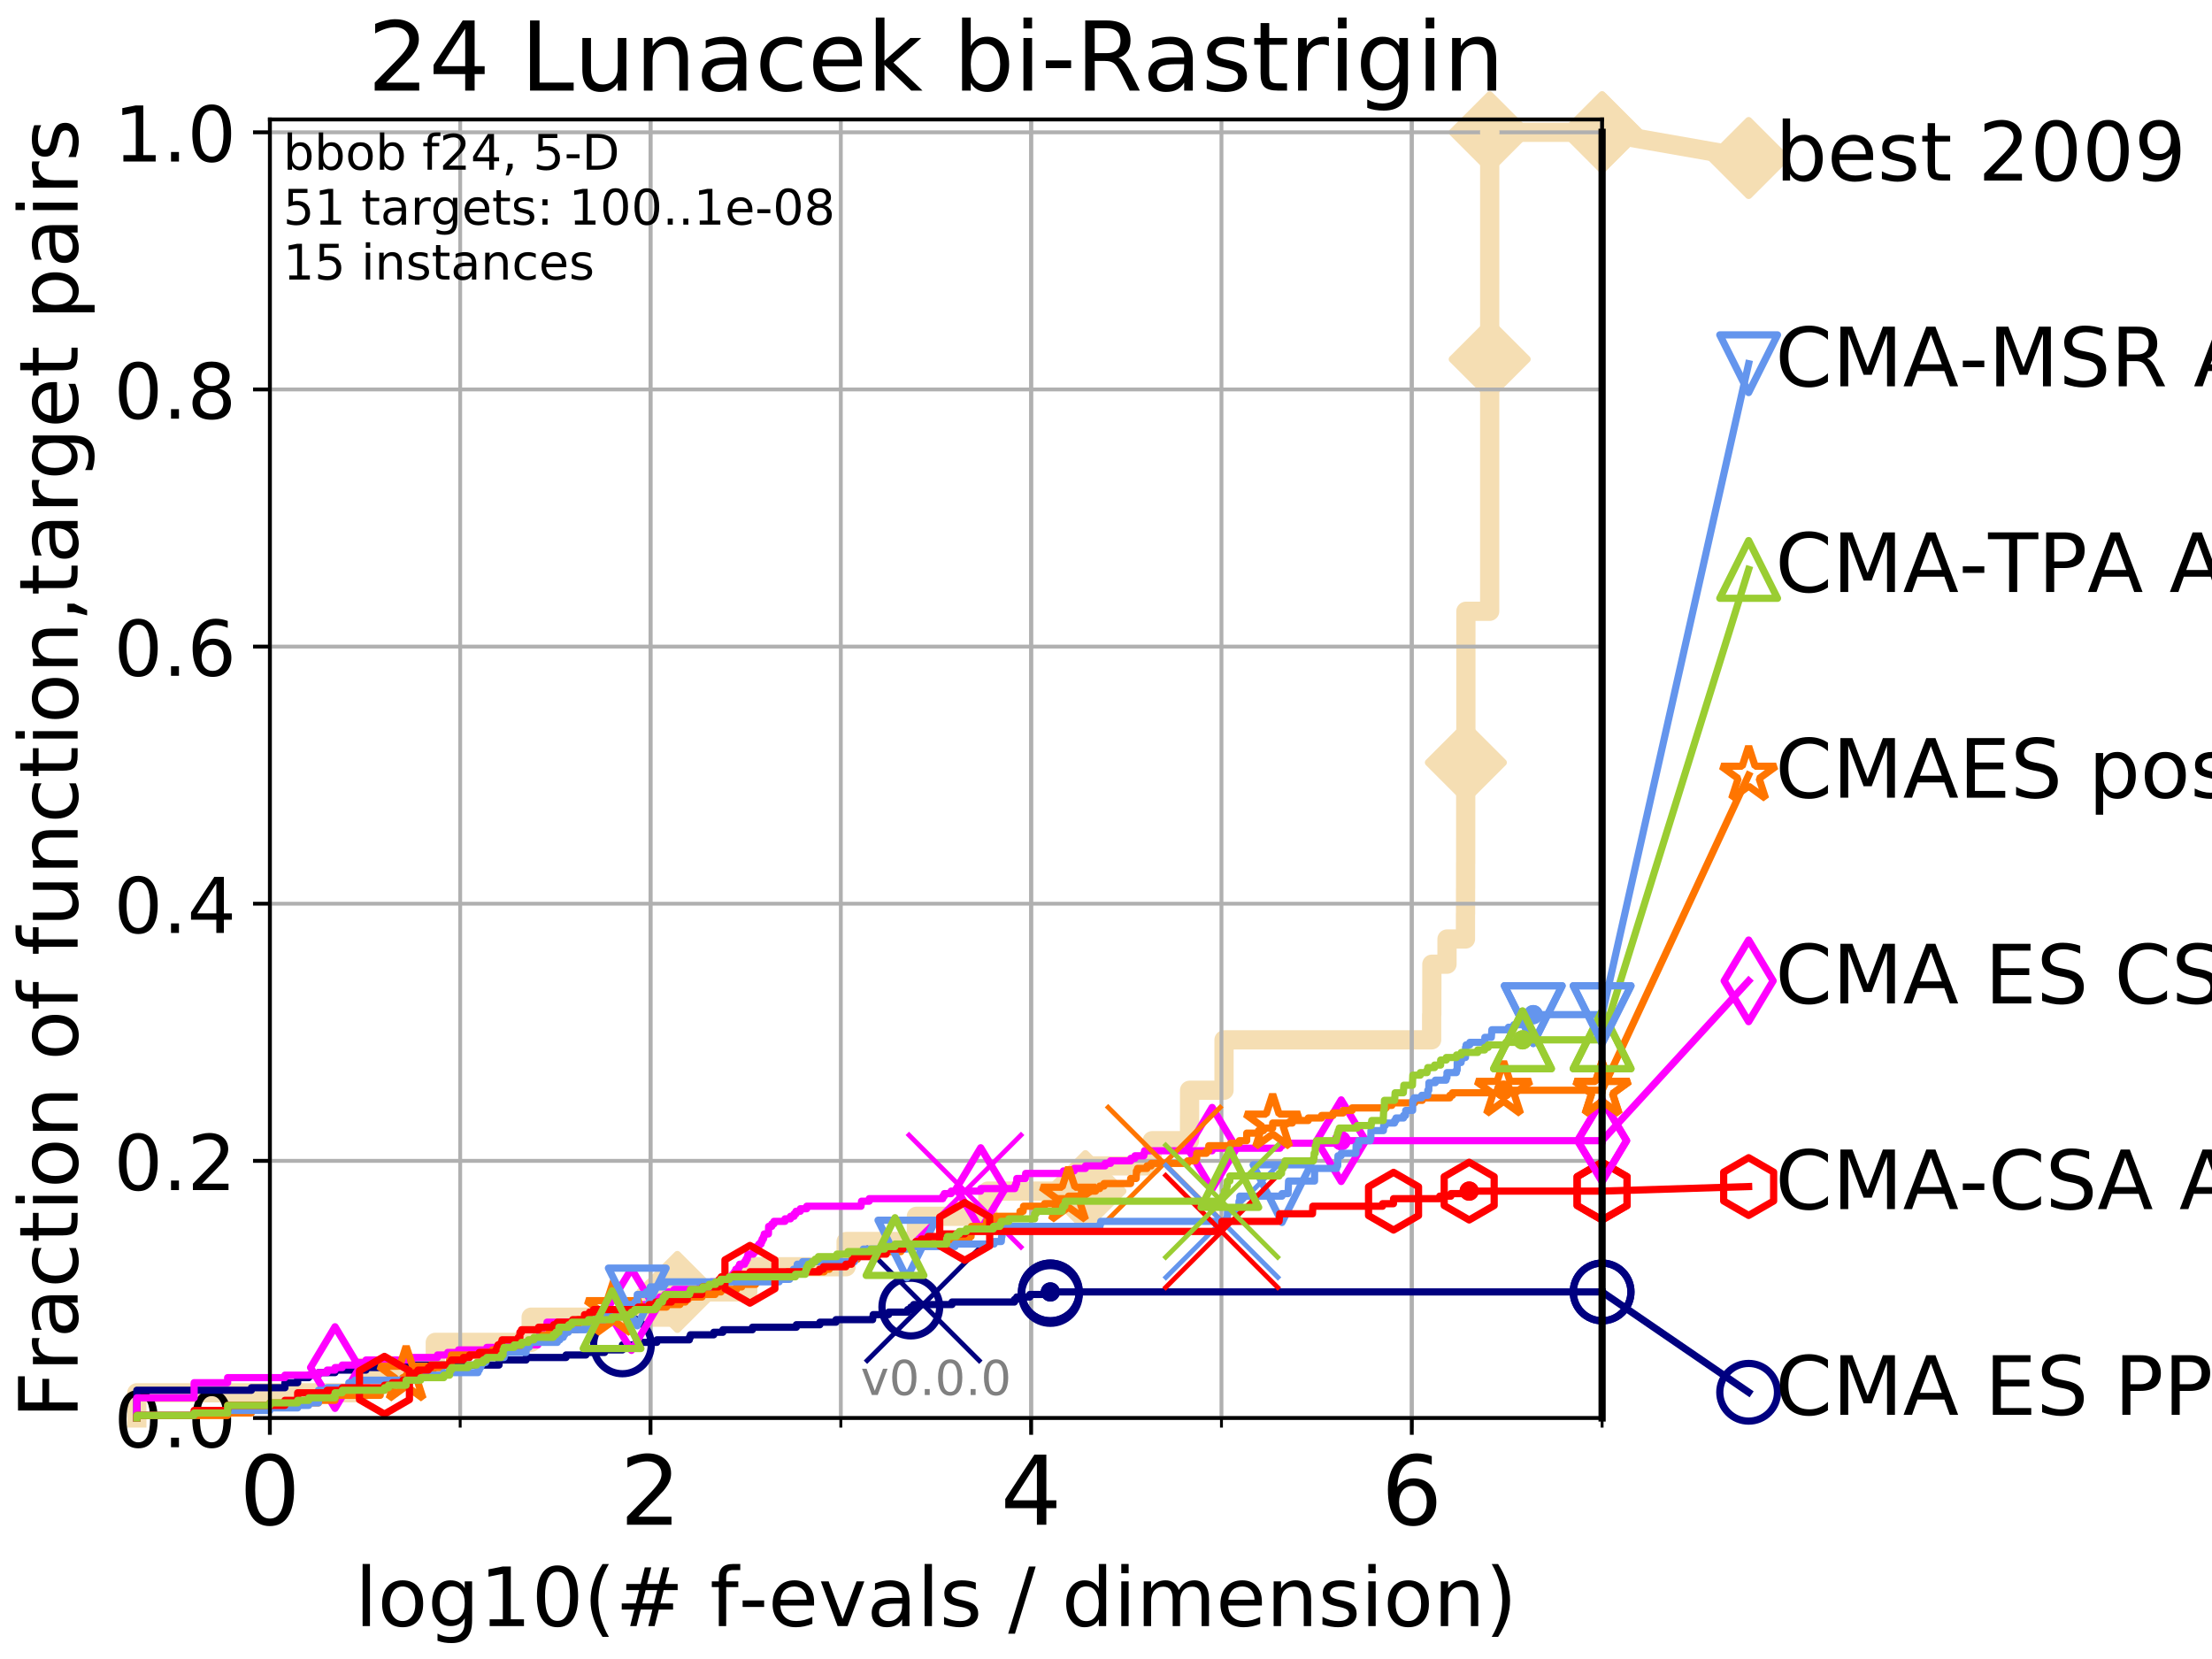 <?xml version="1.0" encoding="utf-8" standalone="no"?>
<!DOCTYPE svg PUBLIC "-//W3C//DTD SVG 1.1//EN"
  "http://www.w3.org/Graphics/SVG/1.1/DTD/svg11.dtd">
<!-- Created with matplotlib (http://matplotlib.org/) -->
<svg height="345pt" version="1.1" viewBox="0 0 460 345" width="460pt" xmlns="http://www.w3.org/2000/svg" xmlns:xlink="http://www.w3.org/1999/xlink">
 <defs>
  <style type="text/css">
*{stroke-linecap:butt;stroke-linejoin:round;}
  </style>
 </defs>
 <g id="figure_1">
  <g id="patch_1">
   <path d="M 0 345.6 
L 460.8 345.6 
L 460.8 0 
L 0 0 
z
" style="fill:#ffffff;"/>
  </g>
  <g id="axes_1">
   <g id="patch_2">
    <path d="M 56.12 294.88 
L 333.168 294.88 
L 333.168 24.84 
L 56.12 24.84 
z
" style="fill:#ffffff;"/>
   </g>
   <g id="line2d_1">
    <path d="M 28.456 294.88 
L 28.456 289.638 
L 75.004 289.638 
L 75.004 284.395 
L 90.523 284.395 
L 90.523 279.153 
L 110.458 279.153 
L 110.458 273.91 
L 140.862 273.91 
L 140.862 268.668 
L 155.504 268.668 
L 155.504 263.425 
L 175.957 263.425 
L 175.957 258.183 
L 190.566 258.183 
L 190.566 252.94 
L 205.426 252.94 
L 205.426 247.698 
L 225.718 247.698 
L 225.718 242.455 
L 239.618 242.455 
L 239.618 237.213 
L 247.372 237.213 
L 247.372 231.97 
L 247.381 231.97 
L 247.381 226.728 
L 254.542 226.728 
L 254.542 221.485 
L 254.543 221.485 
L 254.543 216.243 
L 297.718 216.243 
L 297.718 211 
L 297.754 211 
L 297.754 205.758 
L 297.765 205.758 
L 297.765 200.515 
L 300.914 200.515 
L 300.914 195.273 
L 304.753 195.273 
L 304.753 190.03 
L 304.771 190.03 
L 304.771 184.788 
L 304.783 184.788 
L 304.783 179.546 
L 304.799 179.546 
L 304.799 174.303 
L 304.802 174.303 
L 304.802 169.061 
L 304.804 169.061 
L 304.804 163.818 
L 304.835 163.818 
L 304.835 158.576 
L 304.837 158.576 
L 304.837 153.333 
L 304.84 153.333 
L 304.84 148.091 
L 304.841 148.091 
L 304.841 142.848 
L 304.842 142.848 
L 304.842 137.606 
L 304.842 137.606 
L 304.842 132.363 
L 304.843 132.363 
L 304.843 127.121 
L 309.788 127.121 
L 309.788 121.878 
L 309.789 121.878 
L 309.789 116.636 
L 309.789 116.636 
L 309.789 111.393 
L 309.789 111.393 
L 309.789 106.151 
L 309.789 106.151 
L 309.789 100.908 
L 309.79 100.908 
L 309.79 95.666 
L 309.791 95.666 
L 309.791 90.423 
L 309.791 90.423 
L 309.791 85.181 
L 309.791 85.181 
L 309.791 79.938 
L 309.792 79.938 
L 309.792 74.696 
L 309.792 74.696 
L 309.792 69.453 
L 309.792 69.453 
L 309.792 64.211 
L 309.793 64.211 
L 309.793 58.969 
L 309.794 58.969 
L 309.794 53.726 
L 309.794 53.726 
L 309.794 48.484 
L 309.794 48.484 
L 309.794 43.241 
L 309.795 43.241 
L 309.795 37.999 
L 309.795 37.999 
L 309.795 32.756 
L 309.795 32.756 
L 309.795 27.514 
L 333.168 27.514 
" style="fill:none;stroke:#f5deb3;stroke-linecap:square;stroke-width:4;"/>
   </g>
   <g id="line2d_2">
    <defs>
     <path d="M -0 7.778 
L 7.778 0 
L 0 -7.778 
L -7.778 -0 
z
" id="m0213c92194" style="stroke:#f5deb3;stroke-linejoin:miter;stroke-width:1.5;"/>
    </defs>
    <g>
     <use style="fill:#f5deb3;stroke:#f5deb3;stroke-linejoin:miter;stroke-width:1.5;" x="140.862" xlink:href="#m0213c92194" y="268.668"/>
     <use style="fill:#f5deb3;stroke:#f5deb3;stroke-linejoin:miter;stroke-width:1.5;" x="225.718" xlink:href="#m0213c92194" y="247.698"/>
     <use style="fill:#f5deb3;stroke:#f5deb3;stroke-linejoin:miter;stroke-width:1.5;" x="304.837" xlink:href="#m0213c92194" y="158.576"/>
     <use style="fill:#f5deb3;stroke:#f5deb3;stroke-linejoin:miter;stroke-width:1.5;" x="309.792" xlink:href="#m0213c92194" y="74.696"/>
     <use style="fill:#f5deb3;stroke:#f5deb3;stroke-linejoin:miter;stroke-width:1.5;" x="309.795" xlink:href="#m0213c92194" y="27.514"/>
     <use style="fill:#f5deb3;stroke:#f5deb3;stroke-linejoin:miter;stroke-width:1.5;" x="333.168" xlink:href="#m0213c92194" y="27.514"/>
    </g>
   </g>
   <g id="line2d_3">
    <path style="fill:none;stroke:#f5deb3;stroke-linecap:square;stroke-width:4;"/>
    <g/>
   </g>
   <g id="line2d_4">
    <path d="M 333.168 27.514 
L 363.643 32.861 
" style="fill:none;stroke:#f5deb3;stroke-linecap:square;stroke-width:4;"/>
    <g>
     <use style="fill:#f5deb3;stroke:#f5deb3;stroke-linejoin:miter;stroke-width:1.5;" x="333.168" xlink:href="#m0213c92194" y="27.514"/>
     <use style="fill:#f5deb3;stroke:#f5deb3;stroke-linejoin:miter;stroke-width:1.5;" x="363.643" xlink:href="#m0213c92194" y="32.861"/>
    </g>
   </g>
   <g id="matplotlib.axis_1">
    <g id="xtick_1">
     <g id="line2d_5">
      <path clip-path="url(#paf4457263e)" d="M 56.12 294.88 
L 56.12 24.84 
" style="fill:none;stroke:#b0b0b0;stroke-linecap:square;stroke-width:0.8;"/>
     </g>
     <g id="line2d_6">
      <defs>
       <path d="M 0 0 
L 0 3.5 
" id="m6d84cb7dfa" style="stroke:#000000;stroke-width:0.8;"/>
      </defs>
      <g>
       <use style="stroke:#000000;stroke-width:0.8;" x="56.12" xlink:href="#m6d84cb7dfa" y="294.88"/>
      </g>
     </g>
     <g id="text_1">
      <!-- 0 -->
      <defs>
       <path d="M 31.781 66.406 
Q 24.172 66.406 20.328 58.906 
Q 16.5 51.422 16.5 36.375 
Q 16.5 21.391 20.328 13.891 
Q 24.172 6.391 31.781 6.391 
Q 39.453 6.391 43.281 13.891 
Q 47.125 21.391 47.125 36.375 
Q 47.125 51.422 43.281 58.906 
Q 39.453 66.406 31.781 66.406 
z
M 31.781 74.219 
Q 44.047 74.219 50.516 64.516 
Q 56.984 54.828 56.984 36.375 
Q 56.984 17.969 50.516 8.266 
Q 44.047 -1.422 31.781 -1.422 
Q 19.531 -1.422 13.062 8.266 
Q 6.594 17.969 6.594 36.375 
Q 6.594 54.828 13.062 64.516 
Q 19.531 74.219 31.781 74.219 
z
" id="DejaVuSans-30"/>
      </defs>
      <g transform="translate(49.758 317.077)scale(0.2 -0.2)">
       <use xlink:href="#DejaVuSans-30"/>
      </g>
     </g>
    </g>
    <g id="xtick_2">
     <g id="line2d_7">
      <path clip-path="url(#paf4457263e)" d="M 135.277 294.88 
L 135.277 24.84 
" style="fill:none;stroke:#b0b0b0;stroke-linecap:square;stroke-width:0.8;"/>
     </g>
     <g id="line2d_8">
      <g>
       <use style="stroke:#000000;stroke-width:0.8;" x="135.277" xlink:href="#m6d84cb7dfa" y="294.88"/>
      </g>
     </g>
     <g id="text_2">
      <!-- 2 -->
      <defs>
       <path d="M 19.188 8.297 
L 53.609 8.297 
L 53.609 0 
L 7.328 0 
L 7.328 8.297 
Q 12.938 14.109 22.625 23.891 
Q 32.328 33.688 34.812 36.531 
Q 39.547 41.844 41.422 45.531 
Q 43.312 49.219 43.312 52.781 
Q 43.312 58.594 39.234 62.25 
Q 35.156 65.922 28.609 65.922 
Q 23.969 65.922 18.812 64.312 
Q 13.672 62.703 7.812 59.422 
L 7.812 69.391 
Q 13.766 71.781 18.938 73 
Q 24.125 74.219 28.422 74.219 
Q 39.75 74.219 46.484 68.547 
Q 53.219 62.891 53.219 53.422 
Q 53.219 48.922 51.531 44.891 
Q 49.859 40.875 45.406 35.406 
Q 44.188 33.984 37.641 27.219 
Q 31.109 20.453 19.188 8.297 
z
" id="DejaVuSans-32"/>
      </defs>
      <g transform="translate(128.914 317.077)scale(0.2 -0.2)">
       <use xlink:href="#DejaVuSans-32"/>
      </g>
     </g>
    </g>
    <g id="xtick_3">
     <g id="line2d_9">
      <path clip-path="url(#paf4457263e)" d="M 214.433 294.88 
L 214.433 24.84 
" style="fill:none;stroke:#b0b0b0;stroke-linecap:square;stroke-width:0.8;"/>
     </g>
     <g id="line2d_10">
      <g>
       <use style="stroke:#000000;stroke-width:0.8;" x="214.433" xlink:href="#m6d84cb7dfa" y="294.88"/>
      </g>
     </g>
     <g id="text_3">
      <!-- 4 -->
      <defs>
       <path d="M 37.797 64.312 
L 12.891 25.391 
L 37.797 25.391 
z
M 35.203 72.906 
L 47.609 72.906 
L 47.609 25.391 
L 58.016 25.391 
L 58.016 17.188 
L 47.609 17.188 
L 47.609 0 
L 37.797 0 
L 37.797 17.188 
L 4.891 17.188 
L 4.891 26.703 
z
" id="DejaVuSans-34"/>
      </defs>
      <g transform="translate(208.071 317.077)scale(0.2 -0.2)">
       <use xlink:href="#DejaVuSans-34"/>
      </g>
     </g>
    </g>
    <g id="xtick_4">
     <g id="line2d_11">
      <path clip-path="url(#paf4457263e)" d="M 293.59 294.88 
L 293.59 24.84 
" style="fill:none;stroke:#b0b0b0;stroke-linecap:square;stroke-width:0.8;"/>
     </g>
     <g id="line2d_12">
      <g>
       <use style="stroke:#000000;stroke-width:0.8;" x="293.59" xlink:href="#m6d84cb7dfa" y="294.88"/>
      </g>
     </g>
     <g id="text_4">
      <!-- 6 -->
      <defs>
       <path d="M 33.016 40.375 
Q 26.375 40.375 22.484 35.828 
Q 18.609 31.297 18.609 23.391 
Q 18.609 15.531 22.484 10.953 
Q 26.375 6.391 33.016 6.391 
Q 39.656 6.391 43.531 10.953 
Q 47.406 15.531 47.406 23.391 
Q 47.406 31.297 43.531 35.828 
Q 39.656 40.375 33.016 40.375 
z
M 52.594 71.297 
L 52.594 62.312 
Q 48.875 64.062 45.094 64.984 
Q 41.312 65.922 37.594 65.922 
Q 27.828 65.922 22.672 59.328 
Q 17.531 52.734 16.797 39.406 
Q 19.672 43.656 24.016 45.922 
Q 28.375 48.188 33.594 48.188 
Q 44.578 48.188 50.953 41.516 
Q 57.328 34.859 57.328 23.391 
Q 57.328 12.156 50.688 5.359 
Q 44.047 -1.422 33.016 -1.422 
Q 20.359 -1.422 13.672 8.266 
Q 6.984 17.969 6.984 36.375 
Q 6.984 53.656 15.188 63.938 
Q 23.391 74.219 37.203 74.219 
Q 40.922 74.219 44.703 73.484 
Q 48.484 72.75 52.594 71.297 
z
" id="DejaVuSans-36"/>
      </defs>
      <g transform="translate(287.227 317.077)scale(0.2 -0.2)">
       <use xlink:href="#DejaVuSans-36"/>
      </g>
     </g>
    </g>
    <g id="xtick_5">
     <g id="line2d_13">
      <path clip-path="url(#paf4457263e)" d="M 56.12 294.88 
L 56.12 24.84 
" style="fill:none;stroke:#b0b0b0;stroke-linecap:square;stroke-width:0.8;"/>
     </g>
     <g id="line2d_14">
      <defs>
       <path d="M 0 0 
L 0 2 
" id="m3dff6c45f7" style="stroke:#000000;stroke-width:0.6;"/>
      </defs>
      <g>
       <use style="stroke:#000000;stroke-width:0.6;" x="56.12" xlink:href="#m3dff6c45f7" y="294.88"/>
      </g>
     </g>
    </g>
    <g id="xtick_6">
     <g id="line2d_15">
      <path clip-path="url(#paf4457263e)" d="M 95.698 294.88 
L 95.698 24.84 
" style="fill:none;stroke:#b0b0b0;stroke-linecap:square;stroke-width:0.8;"/>
     </g>
     <g id="line2d_16">
      <g>
       <use style="stroke:#000000;stroke-width:0.6;" x="95.698" xlink:href="#m3dff6c45f7" y="294.88"/>
      </g>
     </g>
    </g>
    <g id="xtick_7">
     <g id="line2d_17">
      <path clip-path="url(#paf4457263e)" d="M 135.277 294.88 
L 135.277 24.84 
" style="fill:none;stroke:#b0b0b0;stroke-linecap:square;stroke-width:0.8;"/>
     </g>
     <g id="line2d_18">
      <g>
       <use style="stroke:#000000;stroke-width:0.6;" x="135.277" xlink:href="#m3dff6c45f7" y="294.88"/>
      </g>
     </g>
    </g>
    <g id="xtick_8">
     <g id="line2d_19">
      <path clip-path="url(#paf4457263e)" d="M 174.855 294.88 
L 174.855 24.84 
" style="fill:none;stroke:#b0b0b0;stroke-linecap:square;stroke-width:0.8;"/>
     </g>
     <g id="line2d_20">
      <g>
       <use style="stroke:#000000;stroke-width:0.6;" x="174.855" xlink:href="#m3dff6c45f7" y="294.88"/>
      </g>
     </g>
    </g>
    <g id="xtick_9">
     <g id="line2d_21">
      <path clip-path="url(#paf4457263e)" d="M 214.433 294.88 
L 214.433 24.84 
" style="fill:none;stroke:#b0b0b0;stroke-linecap:square;stroke-width:0.8;"/>
     </g>
     <g id="line2d_22">
      <g>
       <use style="stroke:#000000;stroke-width:0.6;" x="214.433" xlink:href="#m3dff6c45f7" y="294.88"/>
      </g>
     </g>
    </g>
    <g id="xtick_10">
     <g id="line2d_23">
      <path clip-path="url(#paf4457263e)" d="M 254.011 294.88 
L 254.011 24.84 
" style="fill:none;stroke:#b0b0b0;stroke-linecap:square;stroke-width:0.8;"/>
     </g>
     <g id="line2d_24">
      <g>
       <use style="stroke:#000000;stroke-width:0.6;" x="254.011" xlink:href="#m3dff6c45f7" y="294.88"/>
      </g>
     </g>
    </g>
    <g id="xtick_11">
     <g id="line2d_25">
      <path clip-path="url(#paf4457263e)" d="M 293.59 294.88 
L 293.59 24.84 
" style="fill:none;stroke:#b0b0b0;stroke-linecap:square;stroke-width:0.8;"/>
     </g>
     <g id="line2d_26">
      <g>
       <use style="stroke:#000000;stroke-width:0.6;" x="293.59" xlink:href="#m3dff6c45f7" y="294.88"/>
      </g>
     </g>
    </g>
    <g id="xtick_12">
     <g id="line2d_27">
      <path clip-path="url(#paf4457263e)" d="M 333.168 294.88 
L 333.168 24.84 
" style="fill:none;stroke:#b0b0b0;stroke-linecap:square;stroke-width:0.8;"/>
     </g>
     <g id="line2d_28">
      <g>
       <use style="stroke:#000000;stroke-width:0.6;" x="333.168" xlink:href="#m3dff6c45f7" y="294.88"/>
      </g>
     </g>
    </g>
    <g id="text_5">
     <!-- log10(# f-evals / dimension) -->
     <defs>
      <path d="M 9.422 75.984 
L 18.406 75.984 
L 18.406 0 
L 9.422 0 
z
" id="DejaVuSans-6c"/>
      <path d="M 30.609 48.391 
Q 23.391 48.391 19.188 42.75 
Q 14.984 37.109 14.984 27.297 
Q 14.984 17.484 19.156 11.844 
Q 23.344 6.203 30.609 6.203 
Q 37.797 6.203 41.984 11.859 
Q 46.188 17.531 46.188 27.297 
Q 46.188 37.016 41.984 42.703 
Q 37.797 48.391 30.609 48.391 
z
M 30.609 56 
Q 42.328 56 49.016 48.375 
Q 55.719 40.766 55.719 27.297 
Q 55.719 13.875 49.016 6.219 
Q 42.328 -1.422 30.609 -1.422 
Q 18.844 -1.422 12.172 6.219 
Q 5.516 13.875 5.516 27.297 
Q 5.516 40.766 12.172 48.375 
Q 18.844 56 30.609 56 
z
" id="DejaVuSans-6f"/>
      <path d="M 45.406 27.984 
Q 45.406 37.75 41.375 43.109 
Q 37.359 48.484 30.078 48.484 
Q 22.859 48.484 18.828 43.109 
Q 14.797 37.75 14.797 27.984 
Q 14.797 18.266 18.828 12.891 
Q 22.859 7.516 30.078 7.516 
Q 37.359 7.516 41.375 12.891 
Q 45.406 18.266 45.406 27.984 
z
M 54.391 6.781 
Q 54.391 -7.172 48.188 -13.984 
Q 42 -20.797 29.203 -20.797 
Q 24.469 -20.797 20.266 -20.094 
Q 16.062 -19.391 12.109 -17.922 
L 12.109 -9.188 
Q 16.062 -11.328 19.922 -12.344 
Q 23.781 -13.375 27.781 -13.375 
Q 36.625 -13.375 41.016 -8.766 
Q 45.406 -4.156 45.406 5.172 
L 45.406 9.625 
Q 42.625 4.781 38.281 2.391 
Q 33.938 0 27.875 0 
Q 17.828 0 11.672 7.656 
Q 5.516 15.328 5.516 27.984 
Q 5.516 40.672 11.672 48.328 
Q 17.828 56 27.875 56 
Q 33.938 56 38.281 53.609 
Q 42.625 51.219 45.406 46.391 
L 45.406 54.688 
L 54.391 54.688 
z
" id="DejaVuSans-67"/>
      <path d="M 12.406 8.297 
L 28.516 8.297 
L 28.516 63.922 
L 10.984 60.406 
L 10.984 69.391 
L 28.422 72.906 
L 38.281 72.906 
L 38.281 8.297 
L 54.391 8.297 
L 54.391 0 
L 12.406 0 
z
" id="DejaVuSans-31"/>
      <path d="M 31 75.875 
Q 24.469 64.656 21.281 53.656 
Q 18.109 42.672 18.109 31.391 
Q 18.109 20.125 21.312 9.062 
Q 24.516 -2 31 -13.188 
L 23.188 -13.188 
Q 15.875 -1.703 12.234 9.375 
Q 8.594 20.453 8.594 31.391 
Q 8.594 42.281 12.203 53.312 
Q 15.828 64.359 23.188 75.875 
z
" id="DejaVuSans-28"/>
      <path d="M 51.125 44 
L 36.922 44 
L 32.812 27.688 
L 47.125 27.688 
z
M 43.797 71.781 
L 38.719 51.516 
L 52.984 51.516 
L 58.109 71.781 
L 65.922 71.781 
L 60.891 51.516 
L 76.125 51.516 
L 76.125 44 
L 58.984 44 
L 54.984 27.688 
L 70.516 27.688 
L 70.516 20.219 
L 53.078 20.219 
L 48 0 
L 40.188 0 
L 45.219 20.219 
L 30.906 20.219 
L 25.875 0 
L 18.016 0 
L 23.094 20.219 
L 7.719 20.219 
L 7.719 27.688 
L 24.906 27.688 
L 29 44 
L 13.281 44 
L 13.281 51.516 
L 30.906 51.516 
L 35.891 71.781 
z
" id="DejaVuSans-23"/>
      <path id="DejaVuSans-20"/>
      <path d="M 37.109 75.984 
L 37.109 68.5 
L 28.516 68.5 
Q 23.688 68.5 21.797 66.547 
Q 19.922 64.594 19.922 59.516 
L 19.922 54.688 
L 34.719 54.688 
L 34.719 47.703 
L 19.922 47.703 
L 19.922 0 
L 10.891 0 
L 10.891 47.703 
L 2.297 47.703 
L 2.297 54.688 
L 10.891 54.688 
L 10.891 58.5 
Q 10.891 67.625 15.141 71.797 
Q 19.391 75.984 28.609 75.984 
z
" id="DejaVuSans-66"/>
      <path d="M 4.891 31.391 
L 31.203 31.391 
L 31.203 23.391 
L 4.891 23.391 
z
" id="DejaVuSans-2d"/>
      <path d="M 56.203 29.594 
L 56.203 25.203 
L 14.891 25.203 
Q 15.484 15.922 20.484 11.062 
Q 25.484 6.203 34.422 6.203 
Q 39.594 6.203 44.453 7.469 
Q 49.312 8.734 54.109 11.281 
L 54.109 2.781 
Q 49.266 0.734 44.188 -0.344 
Q 39.109 -1.422 33.891 -1.422 
Q 20.797 -1.422 13.156 6.188 
Q 5.516 13.812 5.516 26.812 
Q 5.516 40.234 12.766 48.109 
Q 20.016 56 32.328 56 
Q 43.359 56 49.781 48.891 
Q 56.203 41.797 56.203 29.594 
z
M 47.219 32.234 
Q 47.125 39.594 43.094 43.984 
Q 39.062 48.391 32.422 48.391 
Q 24.906 48.391 20.391 44.141 
Q 15.875 39.891 15.188 32.172 
z
" id="DejaVuSans-65"/>
      <path d="M 2.984 54.688 
L 12.5 54.688 
L 29.594 8.797 
L 46.688 54.688 
L 56.203 54.688 
L 35.688 0 
L 23.484 0 
z
" id="DejaVuSans-76"/>
      <path d="M 34.281 27.484 
Q 23.391 27.484 19.188 25 
Q 14.984 22.516 14.984 16.5 
Q 14.984 11.719 18.141 8.906 
Q 21.297 6.109 26.703 6.109 
Q 34.188 6.109 38.703 11.406 
Q 43.219 16.703 43.219 25.484 
L 43.219 27.484 
z
M 52.203 31.203 
L 52.203 0 
L 43.219 0 
L 43.219 8.297 
Q 40.141 3.328 35.547 0.953 
Q 30.953 -1.422 24.312 -1.422 
Q 15.922 -1.422 10.953 3.297 
Q 6 8.016 6 15.922 
Q 6 25.141 12.172 29.828 
Q 18.359 34.516 30.609 34.516 
L 43.219 34.516 
L 43.219 35.406 
Q 43.219 41.609 39.141 45 
Q 35.062 48.391 27.688 48.391 
Q 23 48.391 18.547 47.266 
Q 14.109 46.141 10.016 43.891 
L 10.016 52.203 
Q 14.938 54.109 19.578 55.047 
Q 24.219 56 28.609 56 
Q 40.484 56 46.344 49.844 
Q 52.203 43.703 52.203 31.203 
z
" id="DejaVuSans-61"/>
      <path d="M 44.281 53.078 
L 44.281 44.578 
Q 40.484 46.531 36.375 47.5 
Q 32.281 48.484 27.875 48.484 
Q 21.188 48.484 17.844 46.438 
Q 14.5 44.391 14.5 40.281 
Q 14.5 37.156 16.891 35.375 
Q 19.281 33.594 26.516 31.984 
L 29.594 31.297 
Q 39.156 29.25 43.188 25.516 
Q 47.219 21.781 47.219 15.094 
Q 47.219 7.469 41.188 3.016 
Q 35.156 -1.422 24.609 -1.422 
Q 20.219 -1.422 15.453 -0.562 
Q 10.688 0.297 5.422 2 
L 5.422 11.281 
Q 10.406 8.688 15.234 7.391 
Q 20.062 6.109 24.812 6.109 
Q 31.156 6.109 34.562 8.281 
Q 37.984 10.453 37.984 14.406 
Q 37.984 18.062 35.516 20.016 
Q 33.062 21.969 24.703 23.781 
L 21.578 24.516 
Q 13.234 26.266 9.516 29.906 
Q 5.812 33.547 5.812 39.891 
Q 5.812 47.609 11.281 51.797 
Q 16.75 56 26.812 56 
Q 31.781 56 36.172 55.266 
Q 40.578 54.547 44.281 53.078 
z
" id="DejaVuSans-73"/>
      <path d="M 25.391 72.906 
L 33.688 72.906 
L 8.297 -9.281 
L 0 -9.281 
z
" id="DejaVuSans-2f"/>
      <path d="M 45.406 46.391 
L 45.406 75.984 
L 54.391 75.984 
L 54.391 0 
L 45.406 0 
L 45.406 8.203 
Q 42.578 3.328 38.25 0.953 
Q 33.938 -1.422 27.875 -1.422 
Q 17.969 -1.422 11.734 6.484 
Q 5.516 14.406 5.516 27.297 
Q 5.516 40.188 11.734 48.094 
Q 17.969 56 27.875 56 
Q 33.938 56 38.25 53.625 
Q 42.578 51.266 45.406 46.391 
z
M 14.797 27.297 
Q 14.797 17.391 18.875 11.75 
Q 22.953 6.109 30.078 6.109 
Q 37.203 6.109 41.297 11.75 
Q 45.406 17.391 45.406 27.297 
Q 45.406 37.203 41.297 42.844 
Q 37.203 48.484 30.078 48.484 
Q 22.953 48.484 18.875 42.844 
Q 14.797 37.203 14.797 27.297 
z
" id="DejaVuSans-64"/>
      <path d="M 9.422 54.688 
L 18.406 54.688 
L 18.406 0 
L 9.422 0 
z
M 9.422 75.984 
L 18.406 75.984 
L 18.406 64.594 
L 9.422 64.594 
z
" id="DejaVuSans-69"/>
      <path d="M 52 44.188 
Q 55.375 50.25 60.062 53.125 
Q 64.75 56 71.094 56 
Q 79.641 56 84.281 50.016 
Q 88.922 44.047 88.922 33.016 
L 88.922 0 
L 79.891 0 
L 79.891 32.719 
Q 79.891 40.578 77.094 44.375 
Q 74.312 48.188 68.609 48.188 
Q 61.625 48.188 57.562 43.547 
Q 53.516 38.922 53.516 30.906 
L 53.516 0 
L 44.484 0 
L 44.484 32.719 
Q 44.484 40.625 41.703 44.406 
Q 38.922 48.188 33.109 48.188 
Q 26.219 48.188 22.156 43.531 
Q 18.109 38.875 18.109 30.906 
L 18.109 0 
L 9.078 0 
L 9.078 54.688 
L 18.109 54.688 
L 18.109 46.188 
Q 21.188 51.219 25.484 53.609 
Q 29.781 56 35.688 56 
Q 41.656 56 45.828 52.969 
Q 50 49.953 52 44.188 
z
" id="DejaVuSans-6d"/>
      <path d="M 54.891 33.016 
L 54.891 0 
L 45.906 0 
L 45.906 32.719 
Q 45.906 40.484 42.875 44.328 
Q 39.844 48.188 33.797 48.188 
Q 26.516 48.188 22.312 43.547 
Q 18.109 38.922 18.109 30.906 
L 18.109 0 
L 9.078 0 
L 9.078 54.688 
L 18.109 54.688 
L 18.109 46.188 
Q 21.344 51.125 25.703 53.562 
Q 30.078 56 35.797 56 
Q 45.219 56 50.047 50.172 
Q 54.891 44.344 54.891 33.016 
z
" id="DejaVuSans-6e"/>
      <path d="M 8.016 75.875 
L 15.828 75.875 
Q 23.141 64.359 26.781 53.312 
Q 30.422 42.281 30.422 31.391 
Q 30.422 20.453 26.781 9.375 
Q 23.141 -1.703 15.828 -13.188 
L 8.016 -13.188 
Q 14.5 -2 17.703 9.062 
Q 20.906 20.125 20.906 31.391 
Q 20.906 42.672 17.703 53.656 
Q 14.5 64.656 8.016 75.875 
z
" id="DejaVuSans-29"/>
     </defs>
     <g transform="translate(73.803 338.154)scale(0.17 -0.17)">
      <use xlink:href="#DejaVuSans-6c"/>
      <use x="27.783" xlink:href="#DejaVuSans-6f"/>
      <use x="88.965" xlink:href="#DejaVuSans-67"/>
      <use x="152.441" xlink:href="#DejaVuSans-31"/>
      <use x="216.064" xlink:href="#DejaVuSans-30"/>
      <use x="279.688" xlink:href="#DejaVuSans-28"/>
      <use x="318.701" xlink:href="#DejaVuSans-23"/>
      <use x="402.49" xlink:href="#DejaVuSans-20"/>
      <use x="434.277" xlink:href="#DejaVuSans-66"/>
      <use x="469.404" xlink:href="#DejaVuSans-2d"/>
      <use x="505.488" xlink:href="#DejaVuSans-65"/>
      <use x="567.012" xlink:href="#DejaVuSans-76"/>
      <use x="626.191" xlink:href="#DejaVuSans-61"/>
      <use x="687.471" xlink:href="#DejaVuSans-6c"/>
      <use x="715.254" xlink:href="#DejaVuSans-73"/>
      <use x="767.354" xlink:href="#DejaVuSans-20"/>
      <use x="799.141" xlink:href="#DejaVuSans-2f"/>
      <use x="832.832" xlink:href="#DejaVuSans-20"/>
      <use x="864.619" xlink:href="#DejaVuSans-64"/>
      <use x="928.096" xlink:href="#DejaVuSans-69"/>
      <use x="955.879" xlink:href="#DejaVuSans-6d"/>
      <use x="1053.291" xlink:href="#DejaVuSans-65"/>
      <use x="1114.814" xlink:href="#DejaVuSans-6e"/>
      <use x="1178.193" xlink:href="#DejaVuSans-73"/>
      <use x="1230.293" xlink:href="#DejaVuSans-69"/>
      <use x="1258.076" xlink:href="#DejaVuSans-6f"/>
      <use x="1319.258" xlink:href="#DejaVuSans-6e"/>
      <use x="1382.637" xlink:href="#DejaVuSans-29"/>
     </g>
    </g>
   </g>
   <g id="matplotlib.axis_2">
    <g id="ytick_1">
     <g id="line2d_29">
      <path clip-path="url(#paf4457263e)" d="M 56.12 294.88 
L 333.168 294.88 
" style="fill:none;stroke:#b0b0b0;stroke-linecap:square;stroke-width:0.8;"/>
     </g>
     <g id="line2d_30">
      <defs>
       <path d="M 0 0 
L -3.5 0 
" id="m0d46e76d71" style="stroke:#000000;stroke-width:0.8;"/>
      </defs>
      <g>
       <use style="stroke:#000000;stroke-width:0.8;" x="56.12" xlink:href="#m0d46e76d71" y="294.88"/>
      </g>
     </g>
     <g id="text_6">
      <!-- 0.0 -->
      <defs>
       <path d="M 10.688 12.406 
L 21 12.406 
L 21 0 
L 10.688 0 
z
" id="DejaVuSans-2e"/>
      </defs>
      <g transform="translate(23.675 300.959)scale(0.16 -0.16)">
       <use xlink:href="#DejaVuSans-30"/>
       <use x="63.623" xlink:href="#DejaVuSans-2e"/>
       <use x="95.41" xlink:href="#DejaVuSans-30"/>
      </g>
     </g>
    </g>
    <g id="ytick_2">
     <g id="line2d_31">
      <path clip-path="url(#paf4457263e)" d="M 56.12 241.407 
L 333.168 241.407 
" style="fill:none;stroke:#b0b0b0;stroke-linecap:square;stroke-width:0.8;"/>
     </g>
     <g id="line2d_32">
      <g>
       <use style="stroke:#000000;stroke-width:0.8;" x="56.12" xlink:href="#m0d46e76d71" y="241.407"/>
      </g>
     </g>
     <g id="text_7">
      <!-- 0.2 -->
      <g transform="translate(23.675 247.485)scale(0.16 -0.16)">
       <use xlink:href="#DejaVuSans-30"/>
       <use x="63.623" xlink:href="#DejaVuSans-2e"/>
       <use x="95.41" xlink:href="#DejaVuSans-32"/>
      </g>
     </g>
    </g>
    <g id="ytick_3">
     <g id="line2d_33">
      <path clip-path="url(#paf4457263e)" d="M 56.12 187.933 
L 333.168 187.933 
" style="fill:none;stroke:#b0b0b0;stroke-linecap:square;stroke-width:0.8;"/>
     </g>
     <g id="line2d_34">
      <g>
       <use style="stroke:#000000;stroke-width:0.8;" x="56.12" xlink:href="#m0d46e76d71" y="187.933"/>
      </g>
     </g>
     <g id="text_8">
      <!-- 0.4 -->
      <g transform="translate(23.675 194.012)scale(0.16 -0.16)">
       <use xlink:href="#DejaVuSans-30"/>
       <use x="63.623" xlink:href="#DejaVuSans-2e"/>
       <use x="95.41" xlink:href="#DejaVuSans-34"/>
      </g>
     </g>
    </g>
    <g id="ytick_4">
     <g id="line2d_35">
      <path clip-path="url(#paf4457263e)" d="M 56.12 134.46 
L 333.168 134.46 
" style="fill:none;stroke:#b0b0b0;stroke-linecap:square;stroke-width:0.8;"/>
     </g>
     <g id="line2d_36">
      <g>
       <use style="stroke:#000000;stroke-width:0.8;" x="56.12" xlink:href="#m0d46e76d71" y="134.46"/>
      </g>
     </g>
     <g id="text_9">
      <!-- 0.6 -->
      <g transform="translate(23.675 140.539)scale(0.16 -0.16)">
       <use xlink:href="#DejaVuSans-30"/>
       <use x="63.623" xlink:href="#DejaVuSans-2e"/>
       <use x="95.41" xlink:href="#DejaVuSans-36"/>
      </g>
     </g>
    </g>
    <g id="ytick_5">
     <g id="line2d_37">
      <path clip-path="url(#paf4457263e)" d="M 56.12 80.987 
L 333.168 80.987 
" style="fill:none;stroke:#b0b0b0;stroke-linecap:square;stroke-width:0.8;"/>
     </g>
     <g id="line2d_38">
      <g>
       <use style="stroke:#000000;stroke-width:0.8;" x="56.12" xlink:href="#m0d46e76d71" y="80.987"/>
      </g>
     </g>
     <g id="text_10">
      <!-- 0.8 -->
      <defs>
       <path d="M 31.781 34.625 
Q 24.75 34.625 20.719 30.859 
Q 16.703 27.094 16.703 20.516 
Q 16.703 13.922 20.719 10.156 
Q 24.75 6.391 31.781 6.391 
Q 38.812 6.391 42.859 10.172 
Q 46.922 13.969 46.922 20.516 
Q 46.922 27.094 42.891 30.859 
Q 38.875 34.625 31.781 34.625 
z
M 21.922 38.812 
Q 15.578 40.375 12.031 44.719 
Q 8.5 49.078 8.5 55.328 
Q 8.5 64.062 14.719 69.141 
Q 20.953 74.219 31.781 74.219 
Q 42.672 74.219 48.875 69.141 
Q 55.078 64.062 55.078 55.328 
Q 55.078 49.078 51.531 44.719 
Q 48 40.375 41.703 38.812 
Q 48.828 37.156 52.797 32.312 
Q 56.781 27.484 56.781 20.516 
Q 56.781 9.906 50.312 4.234 
Q 43.844 -1.422 31.781 -1.422 
Q 19.734 -1.422 13.25 4.234 
Q 6.781 9.906 6.781 20.516 
Q 6.781 27.484 10.781 32.312 
Q 14.797 37.156 21.922 38.812 
z
M 18.312 54.391 
Q 18.312 48.734 21.844 45.562 
Q 25.391 42.391 31.781 42.391 
Q 38.141 42.391 41.719 45.562 
Q 45.312 48.734 45.312 54.391 
Q 45.312 60.062 41.719 63.234 
Q 38.141 66.406 31.781 66.406 
Q 25.391 66.406 21.844 63.234 
Q 18.312 60.062 18.312 54.391 
z
" id="DejaVuSans-38"/>
      </defs>
      <g transform="translate(23.675 87.066)scale(0.16 -0.16)">
       <use xlink:href="#DejaVuSans-30"/>
       <use x="63.623" xlink:href="#DejaVuSans-2e"/>
       <use x="95.41" xlink:href="#DejaVuSans-38"/>
      </g>
     </g>
    </g>
    <g id="ytick_6">
     <g id="line2d_39">
      <path clip-path="url(#paf4457263e)" d="M 56.12 27.514 
L 333.168 27.514 
" style="fill:none;stroke:#b0b0b0;stroke-linecap:square;stroke-width:0.8;"/>
     </g>
     <g id="line2d_40">
      <g>
       <use style="stroke:#000000;stroke-width:0.8;" x="56.12" xlink:href="#m0d46e76d71" y="27.514"/>
      </g>
     </g>
     <g id="text_11">
      <!-- 1.0 -->
      <g transform="translate(23.675 33.592)scale(0.16 -0.16)">
       <use xlink:href="#DejaVuSans-31"/>
       <use x="63.623" xlink:href="#DejaVuSans-2e"/>
       <use x="95.41" xlink:href="#DejaVuSans-30"/>
      </g>
     </g>
    </g>
    <g id="text_12">
     <!-- Fraction of function,target pairs -->
     <defs>
      <path d="M 9.812 72.906 
L 51.703 72.906 
L 51.703 64.594 
L 19.672 64.594 
L 19.672 43.109 
L 48.578 43.109 
L 48.578 34.812 
L 19.672 34.812 
L 19.672 0 
L 9.812 0 
z
" id="DejaVuSans-46"/>
      <path d="M 41.109 46.297 
Q 39.594 47.172 37.812 47.578 
Q 36.031 48 33.891 48 
Q 26.266 48 22.188 43.047 
Q 18.109 38.094 18.109 28.812 
L 18.109 0 
L 9.078 0 
L 9.078 54.688 
L 18.109 54.688 
L 18.109 46.188 
Q 20.953 51.172 25.484 53.578 
Q 30.031 56 36.531 56 
Q 37.453 56 38.578 55.875 
Q 39.703 55.766 41.062 55.516 
z
" id="DejaVuSans-72"/>
      <path d="M 48.781 52.594 
L 48.781 44.188 
Q 44.969 46.297 41.141 47.344 
Q 37.312 48.391 33.406 48.391 
Q 24.656 48.391 19.812 42.844 
Q 14.984 37.312 14.984 27.297 
Q 14.984 17.281 19.812 11.734 
Q 24.656 6.203 33.406 6.203 
Q 37.312 6.203 41.141 7.25 
Q 44.969 8.297 48.781 10.406 
L 48.781 2.094 
Q 45.016 0.344 40.984 -0.531 
Q 36.969 -1.422 32.422 -1.422 
Q 20.062 -1.422 12.781 6.344 
Q 5.516 14.109 5.516 27.297 
Q 5.516 40.672 12.859 48.328 
Q 20.219 56 33.016 56 
Q 37.156 56 41.109 55.141 
Q 45.062 54.297 48.781 52.594 
z
" id="DejaVuSans-63"/>
      <path d="M 18.312 70.219 
L 18.312 54.688 
L 36.812 54.688 
L 36.812 47.703 
L 18.312 47.703 
L 18.312 18.016 
Q 18.312 11.328 20.141 9.422 
Q 21.969 7.516 27.594 7.516 
L 36.812 7.516 
L 36.812 0 
L 27.594 0 
Q 17.188 0 13.234 3.875 
Q 9.281 7.766 9.281 18.016 
L 9.281 47.703 
L 2.688 47.703 
L 2.688 54.688 
L 9.281 54.688 
L 9.281 70.219 
z
" id="DejaVuSans-74"/>
      <path d="M 8.5 21.578 
L 8.5 54.688 
L 17.484 54.688 
L 17.484 21.922 
Q 17.484 14.156 20.5 10.266 
Q 23.531 6.391 29.594 6.391 
Q 36.859 6.391 41.078 11.031 
Q 45.312 15.672 45.312 23.688 
L 45.312 54.688 
L 54.297 54.688 
L 54.297 0 
L 45.312 0 
L 45.312 8.406 
Q 42.047 3.422 37.719 1 
Q 33.406 -1.422 27.688 -1.422 
Q 18.266 -1.422 13.375 4.438 
Q 8.5 10.297 8.5 21.578 
z
M 31.109 56 
z
" id="DejaVuSans-75"/>
      <path d="M 11.719 12.406 
L 22.016 12.406 
L 22.016 4 
L 14.016 -11.625 
L 7.719 -11.625 
L 11.719 4 
z
" id="DejaVuSans-2c"/>
      <path d="M 18.109 8.203 
L 18.109 -20.797 
L 9.078 -20.797 
L 9.078 54.688 
L 18.109 54.688 
L 18.109 46.391 
Q 20.953 51.266 25.266 53.625 
Q 29.594 56 35.594 56 
Q 45.562 56 51.781 48.094 
Q 58.016 40.188 58.016 27.297 
Q 58.016 14.406 51.781 6.484 
Q 45.562 -1.422 35.594 -1.422 
Q 29.594 -1.422 25.266 0.953 
Q 20.953 3.328 18.109 8.203 
z
M 48.688 27.297 
Q 48.688 37.203 44.609 42.844 
Q 40.531 48.484 33.406 48.484 
Q 26.266 48.484 22.188 42.844 
Q 18.109 37.203 18.109 27.297 
Q 18.109 17.391 22.188 11.75 
Q 26.266 6.109 33.406 6.109 
Q 40.531 6.109 44.609 11.75 
Q 48.688 17.391 48.688 27.297 
z
" id="DejaVuSans-70"/>
     </defs>
     <g transform="translate(16.14 294.999)rotate(-90)scale(0.17 -0.17)">
      <use xlink:href="#DejaVuSans-46"/>
      <use x="57.41" xlink:href="#DejaVuSans-72"/>
      <use x="98.523" xlink:href="#DejaVuSans-61"/>
      <use x="159.803" xlink:href="#DejaVuSans-63"/>
      <use x="214.783" xlink:href="#DejaVuSans-74"/>
      <use x="253.992" xlink:href="#DejaVuSans-69"/>
      <use x="281.775" xlink:href="#DejaVuSans-6f"/>
      <use x="342.957" xlink:href="#DejaVuSans-6e"/>
      <use x="406.336" xlink:href="#DejaVuSans-20"/>
      <use x="438.123" xlink:href="#DejaVuSans-6f"/>
      <use x="499.305" xlink:href="#DejaVuSans-66"/>
      <use x="534.51" xlink:href="#DejaVuSans-20"/>
      <use x="566.297" xlink:href="#DejaVuSans-66"/>
      <use x="601.502" xlink:href="#DejaVuSans-75"/>
      <use x="664.881" xlink:href="#DejaVuSans-6e"/>
      <use x="728.26" xlink:href="#DejaVuSans-63"/>
      <use x="783.24" xlink:href="#DejaVuSans-74"/>
      <use x="822.449" xlink:href="#DejaVuSans-69"/>
      <use x="850.232" xlink:href="#DejaVuSans-6f"/>
      <use x="911.414" xlink:href="#DejaVuSans-6e"/>
      <use x="974.793" xlink:href="#DejaVuSans-2c"/>
      <use x="1006.58" xlink:href="#DejaVuSans-74"/>
      <use x="1045.789" xlink:href="#DejaVuSans-61"/>
      <use x="1107.068" xlink:href="#DejaVuSans-72"/>
      <use x="1148.166" xlink:href="#DejaVuSans-67"/>
      <use x="1211.643" xlink:href="#DejaVuSans-65"/>
      <use x="1273.166" xlink:href="#DejaVuSans-74"/>
      <use x="1312.375" xlink:href="#DejaVuSans-20"/>
      <use x="1344.162" xlink:href="#DejaVuSans-70"/>
      <use x="1407.639" xlink:href="#DejaVuSans-61"/>
      <use x="1468.918" xlink:href="#DejaVuSans-69"/>
      <use x="1496.701" xlink:href="#DejaVuSans-72"/>
      <use x="1537.814" xlink:href="#DejaVuSans-73"/>
     </g>
    </g>
   </g>
   <g id="line2d_41">
    <defs>
     <path d="M 0 1.5 
C 0.398 1.5 0.779 1.342 1.061 1.061 
C 1.342 0.779 1.5 0.398 1.5 0 
C 1.5 -0.398 1.342 -0.779 1.061 -1.061 
C 0.779 -1.342 0.398 -1.5 0 -1.5 
C -0.398 -1.5 -0.779 -1.342 -1.061 -1.061 
C -1.342 -0.779 -1.5 -0.398 -1.5 0 
C -1.5 0.398 -1.342 0.779 -1.061 1.061 
C -0.779 1.342 -0.398 1.5 0 1.5 
z
" id="m2aff89be42" style="stroke:#f5deb3;"/>
    </defs>
    <g>
     <use style="fill:#f5deb3;stroke:#f5deb3;" x="309.795" xlink:href="#m2aff89be42" y="27.514"/>
     <use style="fill:#f5deb3;stroke:#f5deb3;" x="309.795" xlink:href="#m2aff89be42" y="27.514"/>
    </g>
   </g>
   <g id="line2d_42">
    <defs>
     <path d="M 0 1.5 
C 0.398 1.5 0.779 1.342 1.061 1.061 
C 1.342 0.779 1.5 0.398 1.5 0 
C 1.5 -0.398 1.342 -0.779 1.061 -1.061 
C 0.779 -1.342 0.398 -1.5 0 -1.5 
C -0.398 -1.5 -0.779 -1.342 -1.061 -1.061 
C -1.342 -0.779 -1.5 -0.398 -1.5 0 
C -1.5 0.398 -1.342 0.779 -1.061 1.061 
C -0.779 1.342 -0.398 1.5 0 1.5 
z
" id="mef4524c2ab" style="stroke:#000080;"/>
    </defs>
    <g>
     <use style="fill:#000080;stroke:#000080;" x="218.427" xlink:href="#mef4524c2ab" y="268.668"/>
     <use style="fill:#000080;stroke:#000080;" x="218.427" xlink:href="#mef4524c2ab" y="268.668"/>
    </g>
   </g>
   <g id="line2d_43">
    <path d="M 28.456 294.88 
L 28.456 289.113 
L 52.284 289.113 
L 52.284 288.589 
L 59.254 288.589 
L 59.254 287.541 
L 61.903 287.541 
L 61.903 286.492 
L 64.199 286.492 
L 64.199 285.968 
L 66.223 285.968 
L 66.223 285.444 
L 69.673 285.444 
L 69.673 284.919 
L 76.113 284.919 
L 76.113 284.395 
L 79.067 284.395 
L 79.067 283.871 
L 103.777 283.871 
L 103.777 282.822 
L 109.406 282.822 
L 109.406 282.298 
L 117.716 282.298 
L 117.716 281.774 
L 121.854 281.774 
L 121.854 281.25 
L 125.735 281.25 
L 125.735 280.725 
L 129.438 280.725 
L 129.438 279.677 
L 132.28 279.677 
L 132.28 279.153 
L 136.599 279.153 
L 136.599 278.628 
L 143.355 278.628 
L 143.355 278.104 
L 143.569 278.104 
L 143.569 277.58 
L 148.434 277.58 
L 148.434 277.056 
L 150.325 277.056 
L 150.325 276.531 
L 156.473 276.531 
L 156.473 276.007 
L 165.61 276.007 
L 165.61 275.483 
L 170.496 275.483 
L 170.496 274.959 
L 173.85 274.959 
L 173.85 274.434 
L 181.468 274.434 
L 181.468 273.91 
L 181.584 273.91 
L 181.584 273.386 
L 184.805 273.386 
L 184.805 272.862 
L 188.748 272.862 
L 188.748 272.337 
L 189.409 272.337 
L 189.409 271.813 
L 190.006 271.813 
L 190.006 271.289 
L 197.978 271.289 
L 197.978 270.765 
L 210.955 270.765 
L 210.955 270.24 
L 211.436 270.24 
L 211.436 269.716 
L 214.156 269.716 
L 214.156 269.192 
L 218.427 269.192 
L 218.427 268.668 
L 333.168 268.668 
" style="fill:none;stroke:#000080;stroke-linecap:square;stroke-width:1.5;"/>
   </g>
   <g id="line2d_44">
    <defs>
     <path d="M 0 6 
C 1.591 6 3.117 5.368 4.243 4.243 
C 5.368 3.117 6 1.591 6 0 
C 6 -1.591 5.368 -3.117 4.243 -4.243 
C 3.117 -5.368 1.591 -6 0 -6 
C -1.591 -6 -3.117 -5.368 -4.243 -4.243 
C -5.368 -3.117 -6 -1.591 -6 0 
C -6 1.591 -5.368 3.117 -4.243 4.243 
C -3.117 5.368 -1.591 6 0 6 
z
" id="m3191dae266" style="stroke:#000080;stroke-width:1.5;"/>
    </defs>
    <g>
     <use style="fill:none;stroke:#000080;stroke-width:1.5;" x="129.438" xlink:href="#m3191dae266" y="279.677"/>
     <use style="fill:none;stroke:#000080;stroke-width:1.5;" x="189.409" xlink:href="#m3191dae266" y="271.813"/>
     <use style="fill:none;stroke:#000080;stroke-width:1.5;" x="218.427" xlink:href="#m3191dae266" y="269.192"/>
     <use style="fill:none;stroke:#000080;stroke-width:1.5;" x="218.427" xlink:href="#m3191dae266" y="268.668"/>
     <use style="fill:none;stroke:#000080;stroke-width:1.5;" x="218.427" xlink:href="#m3191dae266" y="268.668"/>
     <use style="fill:none;stroke:#000080;stroke-width:1.5;" x="333.168" xlink:href="#m3191dae266" y="268.668"/>
    </g>
   </g>
   <g id="line2d_45">
    <path style="fill:none;stroke:#000080;stroke-linecap:square;stroke-width:1.5;"/>
    <g/>
   </g>
   <g id="line2d_46">
    <path clip-path="url(#paf4457263e)" d="M 191.978 271.289 
" style="fill:none;stroke:#000080;stroke-linecap:square;stroke-width:1.5;"/>
    <defs>
     <path d="M -12 12 
L 12 -12 
M -12 -12 
L 12 12 
" id="m0d4834679d" style="stroke:#000080;"/>
    </defs>
    <g clip-path="url(#paf4457263e)">
     <use style="fill:#000080;stroke:#000080;" x="191.978" xlink:href="#m0d4834679d" y="271.289"/>
    </g>
   </g>
   <g id="line2d_47">
    <defs>
     <path d="M 0 1.5 
C 0.398 1.5 0.779 1.342 1.061 1.061 
C 1.342 0.779 1.5 0.398 1.5 0 
C 1.5 -0.398 1.342 -0.779 1.061 -1.061 
C 0.779 -1.342 0.398 -1.5 0 -1.5 
C -0.398 -1.5 -0.779 -1.342 -1.061 -1.061 
C -1.342 -0.779 -1.5 -0.398 -1.5 0 
C -1.5 0.398 -1.342 0.779 -1.061 1.061 
C -0.779 1.342 -0.398 1.5 0 1.5 
z
" id="mbda4be3002" style="stroke:#ff00ff;"/>
    </defs>
    <g>
     <use style="fill:#ff00ff;stroke:#ff00ff;" x="278.91" xlink:href="#mbda4be3002" y="237.213"/>
     <use style="fill:#ff00ff;stroke:#ff00ff;" x="278.91" xlink:href="#mbda4be3002" y="237.213"/>
    </g>
   </g>
   <g id="line2d_48">
    <path d="M 28.456 294.88 
L 28.456 290.686 
L 40.37 290.686 
L 40.37 287.541 
L 47.34 287.541 
L 47.34 286.492 
L 59.254 286.492 
L 59.254 285.968 
L 66.223 285.968 
L 66.223 285.444 
L 68.034 285.444 
L 68.034 284.919 
L 69.673 284.919 
L 69.673 284.395 
L 71.168 284.395 
L 71.168 283.871 
L 73.818 283.871 
L 73.818 283.347 
L 76.113 283.347 
L 76.113 282.822 
L 85.732 282.822 
L 85.732 282.298 
L 90.981 282.298 
L 90.981 281.774 
L 93.106 281.774 
L 93.106 281.25 
L 95.351 281.25 
L 95.351 280.725 
L 101.234 280.725 
L 101.234 280.201 
L 104.41 280.201 
L 104.41 279.677 
L 111.856 279.677 
L 111.856 279.153 
L 111.989 279.153 
L 111.989 278.104 
L 112.254 278.104 
L 112.254 277.056 
L 112.643 277.056 
L 112.643 276.531 
L 112.771 276.531 
L 112.771 276.007 
L 113.76 276.007 
L 113.76 274.959 
L 121.475 274.959 
L 121.475 274.434 
L 125.433 274.434 
L 125.433 273.91 
L 126.949 273.91 
L 126.949 273.386 
L 128.748 273.386 
L 128.748 272.862 
L 130.605 272.862 
L 130.605 272.337 
L 131.312 272.337 
L 131.312 271.813 
L 131.441 271.813 
L 131.441 271.289 
L 136.695 271.289 
L 136.758 270.24 
L 137.225 270.24 
L 137.225 269.716 
L 138.238 269.716 
L 138.238 269.192 
L 138.919 269.192 
L 138.919 268.668 
L 140.178 268.668 
L 140.178 268.143 
L 145.532 268.143 
L 145.532 267.619 
L 147.832 267.619 
L 147.898 266.571 
L 150.482 266.571 
L 150.482 266.046 
L 151.78 266.046 
L 151.78 265.522 
L 152.324 265.522 
L 152.324 264.998 
L 152.739 264.998 
L 152.739 264.474 
L 153.023 264.474 
L 153.023 263.949 
L 153.566 263.949 
L 153.566 263.425 
L 153.813 263.425 
L 153.813 262.901 
L 154.845 262.901 
L 154.845 262.377 
L 155.14 262.377 
L 155.14 261.852 
L 155.409 261.852 
L 155.409 261.328 
L 155.536 261.328 
L 155.536 260.804 
L 156.672 260.804 
L 156.672 260.28 
L 157.189 260.28 
L 157.189 259.755 
L 157.323 259.755 
L 157.323 259.231 
L 157.811 259.231 
L 157.811 258.707 
L 158.269 258.707 
L 158.269 258.183 
L 158.493 258.183 
L 158.493 257.658 
L 158.767 257.658 
L 158.767 257.134 
L 158.932 257.134 
L 158.932 256.61 
L 159.796 256.61 
L 159.845 255.037 
L 160.499 255.037 
L 160.499 254.513 
L 160.953 254.513 
L 160.953 253.989 
L 163.24 253.989 
L 163.24 253.464 
L 164.39 253.464 
L 164.39 252.94 
L 165.138 252.94 
L 165.138 252.416 
L 165.533 252.416 
L 165.533 251.892 
L 166.432 251.892 
L 166.432 251.367 
L 167.76 251.367 
L 167.76 250.843 
L 179.058 250.843 
L 179.162 249.795 
L 180.763 249.795 
L 180.763 249.27 
L 196.056 249.27 
L 196.056 248.746 
L 196.375 248.746 
L 196.375 248.222 
L 197.804 248.222 
L 197.804 247.698 
L 203.946 247.698 
L 203.946 247.173 
L 211.032 247.173 
L 211.032 246.649 
L 211.242 246.649 
L 211.242 246.125 
L 211.423 246.125 
L 211.453 245.076 
L 213.216 245.076 
L 213.292 244.028 
L 221.14 244.028 
L 221.14 243.504 
L 223.385 243.504 
L 223.385 242.979 
L 225.727 242.979 
L 225.727 242.455 
L 229.8 242.455 
L 229.8 241.931 
L 230.939 241.931 
L 230.939 241.407 
L 235.175 241.407 
L 235.175 240.882 
L 236.022 240.882 
L 236.022 240.358 
L 237.862 240.358 
L 237.862 239.834 
L 238.014 239.834 
L 238.014 239.31 
L 252.068 239.31 
L 252.068 238.785 
L 266.163 238.785 
L 266.163 238.261 
L 266.674 238.261 
L 266.674 237.737 
L 278.91 237.737 
L 278.91 237.213 
L 333.168 237.213 
L 333.168 237.213 
" style="fill:none;stroke:#ff00ff;stroke-linecap:square;stroke-width:1.5;"/>
   </g>
   <g id="line2d_49">
    <defs>
     <path d="M -0 8.485 
L 5.091 0 
L 0 -8.485 
L -5.091 -0 
z
" id="m367b0aa806" style="stroke:#ff00ff;stroke-linejoin:miter;stroke-width:1.5;"/>
    </defs>
    <g>
     <use style="fill:none;stroke:#ff00ff;stroke-linejoin:miter;stroke-width:1.5;" x="69.673" xlink:href="#m367b0aa806" y="284.395"/>
     <use style="fill:none;stroke:#ff00ff;stroke-linejoin:miter;stroke-width:1.5;" x="131.312" xlink:href="#m367b0aa806" y="272.337"/>
     <use style="fill:none;stroke:#ff00ff;stroke-linejoin:miter;stroke-width:1.5;" x="203.946" xlink:href="#m367b0aa806" y="247.173"/>
     <use style="fill:none;stroke:#ff00ff;stroke-linejoin:miter;stroke-width:1.5;" x="252.068" xlink:href="#m367b0aa806" y="238.785"/>
     <use style="fill:none;stroke:#ff00ff;stroke-linejoin:miter;stroke-width:1.5;" x="278.91" xlink:href="#m367b0aa806" y="237.213"/>
     <use style="fill:none;stroke:#ff00ff;stroke-linejoin:miter;stroke-width:1.5;" x="333.168" xlink:href="#m367b0aa806" y="237.213"/>
    </g>
   </g>
   <g id="line2d_50">
    <path style="fill:none;stroke:#ff00ff;stroke-linecap:square;stroke-width:1.5;"/>
    <g/>
   </g>
   <g id="line2d_51">
    <path clip-path="url(#paf4457263e)" d="M 200.677 247.698 
" style="fill:none;stroke:#ff00ff;stroke-linecap:square;stroke-width:1.5;"/>
    <defs>
     <path d="M -12 12 
L 12 -12 
M -12 -12 
L 12 12 
" id="m57bc7373e1" style="stroke:#ff00ff;"/>
    </defs>
    <g clip-path="url(#paf4457263e)">
     <use style="fill:#ff00ff;stroke:#ff00ff;" x="200.677" xlink:href="#m57bc7373e1" y="247.698"/>
    </g>
   </g>
   <g id="line2d_52">
    <defs>
     <path d="M 0 1.5 
C 0.398 1.5 0.779 1.342 1.061 1.061 
C 1.342 0.779 1.5 0.398 1.5 0 
C 1.5 -0.398 1.342 -0.779 1.061 -1.061 
C 0.779 -1.342 0.398 -1.5 0 -1.5 
C -0.398 -1.5 -0.779 -1.342 -1.061 -1.061 
C -1.342 -0.779 -1.5 -0.398 -1.5 0 
C -1.5 0.398 -1.342 0.779 -1.061 1.061 
C -0.779 1.342 -0.398 1.5 0 1.5 
z
" id="me5f174014d" style="stroke:#ff7500;"/>
    </defs>
    <g>
     <use style="fill:#ff7500;stroke:#ff7500;" x="312.678" xlink:href="#me5f174014d" y="226.728"/>
     <use style="fill:#ff7500;stroke:#ff7500;" x="312.678" xlink:href="#me5f174014d" y="226.728"/>
    </g>
   </g>
   <g id="line2d_53">
    <path d="M 28.456 294.88 
L 28.456 294.356 
L 47.34 294.356 
L 47.34 293.832 
L 52.284 293.832 
L 52.284 292.783 
L 56.12 292.783 
L 56.12 291.735 
L 66.223 291.735 
L 66.223 291.21 
L 69.673 291.21 
L 69.673 290.162 
L 79.067 290.162 
L 79.067 289.113 
L 79.949 289.113 
L 79.949 288.589 
L 81.587 288.589 
L 81.587 288.065 
L 82.351 288.065 
L 82.351 287.541 
L 83.082 287.541 
L 83.082 287.016 
L 83.784 287.016 
L 83.784 286.492 
L 84.458 286.492 
L 84.458 285.968 
L 85.732 285.968 
L 85.732 285.444 
L 88.556 285.444 
L 88.556 284.919 
L 90.052 284.919 
L 90.052 284.395 
L 91.863 284.395 
L 91.863 283.871 
L 93.501 283.871 
L 93.501 282.822 
L 93.887 282.822 
L 93.887 281.774 
L 100.208 281.774 
L 100.208 281.25 
L 102.437 281.25 
L 102.437 280.725 
L 107.953 280.725 
L 107.953 280.201 
L 108.775 280.201 
L 108.775 279.677 
L 108.935 279.677 
L 108.935 279.153 
L 110.458 279.153 
L 110.458 278.628 
L 112.385 278.628 
L 112.385 278.104 
L 112.771 278.104 
L 112.771 277.58 
L 114.235 277.58 
L 114.235 277.056 
L 115.475 277.056 
L 115.475 276.531 
L 120.035 276.531 
L 120.035 276.007 
L 120.201 276.007 
L 120.201 274.434 
L 123.155 274.434 
L 123.155 273.91 
L 127.115 273.91 
L 127.115 273.386 
L 127.606 273.386 
L 127.606 272.337 
L 136.017 272.337 
L 136.017 271.813 
L 138.61 271.813 
L 138.61 271.289 
L 141.4 271.289 
L 141.4 270.765 
L 142.519 270.765 
L 142.519 270.24 
L 143.096 270.24 
L 143.096 269.716 
L 145.999 269.716 
L 145.999 269.192 
L 148.704 269.192 
L 148.704 268.668 
L 149.934 268.668 
L 149.934 268.143 
L 153.182 268.143 
L 153.182 267.619 
L 154.252 267.619 
L 154.252 267.095 
L 157.131 267.095 
L 157.131 266.571 
L 157.653 266.571 
L 157.653 266.046 
L 159.028 266.046 
L 159.028 265.522 
L 161.87 265.522 
L 161.87 264.998 
L 163.74 264.998 
L 163.74 264.474 
L 171.393 264.474 
L 171.393 263.949 
L 172.461 263.949 
L 172.461 263.425 
L 173.226 263.425 
L 173.226 262.901 
L 173.707 262.901 
L 173.707 262.377 
L 177.164 262.377 
L 177.164 261.852 
L 178.298 261.852 
L 178.298 261.328 
L 178.58 261.328 
L 178.58 260.804 
L 182.472 260.804 
L 182.472 260.28 
L 187.344 260.28 
L 187.344 259.755 
L 187.792 259.755 
L 187.792 259.231 
L 192.149 259.231 
L 192.149 258.707 
L 192.626 258.707 
L 192.626 258.183 
L 198.841 258.183 
L 198.841 257.658 
L 201.507 257.658 
L 201.507 257.134 
L 201.939 257.134 
L 202.019 255.037 
L 205.1 255.037 
L 205.178 253.989 
L 206.169 253.989 
L 206.169 253.464 
L 207.187 253.464 
L 207.187 252.94 
L 212.082 252.94 
L 212.124 251.892 
L 212.766 251.892 
L 212.849 250.843 
L 217.212 250.843 
L 217.212 250.319 
L 219.556 250.319 
L 219.556 249.795 
L 220.11 249.795 
L 220.11 249.27 
L 222.209 249.27 
L 222.209 248.746 
L 224.888 248.746 
L 224.903 247.698 
L 227.836 247.698 
L 227.836 247.173 
L 228.702 247.173 
L 228.702 246.649 
L 229.586 246.649 
L 229.586 246.125 
L 235.113 246.125 
L 235.128 245.076 
L 236.275 245.076 
L 236.329 243.504 
L 236.558 243.504 
L 236.558 242.979 
L 238.531 242.979 
L 238.531 242.455 
L 239.393 242.455 
L 239.393 241.931 
L 246.979 241.931 
L 246.979 241.407 
L 248.592 241.407 
L 248.592 240.882 
L 248.87 240.882 
L 248.87 239.834 
L 250.872 239.834 
L 250.872 239.31 
L 251.368 239.31 
L 251.376 238.261 
L 255.922 238.261 
L 255.922 237.737 
L 257.73 237.737 
L 257.73 237.213 
L 259.257 237.213 
L 259.269 235.64 
L 261.717 235.64 
L 261.717 235.116 
L 262.767 235.116 
L 262.767 234.592 
L 264.655 234.592 
L 264.658 233.543 
L 268.752 233.543 
L 268.752 233.019 
L 272.061 233.019 
L 272.061 232.495 
L 274.832 232.495 
L 274.832 231.97 
L 277.216 231.97 
L 277.216 231.446 
L 279.311 231.446 
L 279.311 230.922 
L 281.18 230.922 
L 281.18 230.398 
L 288.259 230.398 
L 288.259 229.873 
L 289.446 229.873 
L 289.446 229.349 
L 294.194 229.349 
L 294.194 228.825 
L 295.779 228.825 
L 295.779 228.301 
L 301.515 228.301 
L 301.515 227.776 
L 302.049 227.776 
L 302.049 227.252 
L 312.678 227.252 
L 312.678 226.728 
L 333.168 226.728 
L 333.168 226.728 
" style="fill:none;stroke:#ff7500;stroke-linecap:square;stroke-width:1.5;"/>
   </g>
   <g id="line2d_54">
    <defs>
     <path d="M 0 -6 
L -1.347 -1.854 
L -5.706 -1.854 
L -2.18 0.708 
L -3.527 4.854 
L -0 2.292 
L 3.527 4.854 
L 2.18 0.708 
L 5.706 -1.854 
L 1.347 -1.854 
z
" id="m3a59854d8e" style="stroke:#ff7500;stroke-linejoin:bevel;stroke-width:1.5;"/>
    </defs>
    <g>
     <use style="fill:none;stroke:#ff7500;stroke-linejoin:bevel;stroke-width:1.5;" x="84.458" xlink:href="#m3a59854d8e" y="285.968"/>
     <use style="fill:none;stroke:#ff7500;stroke-linejoin:bevel;stroke-width:1.5;" x="127.606" xlink:href="#m3a59854d8e" y="272.337"/>
     <use style="fill:none;stroke:#ff7500;stroke-linejoin:bevel;stroke-width:1.5;" x="222.209" xlink:href="#m3a59854d8e" y="248.746"/>
     <use style="fill:none;stroke:#ff7500;stroke-linejoin:bevel;stroke-width:1.5;" x="264.658" xlink:href="#m3a59854d8e" y="233.543"/>
     <use style="fill:none;stroke:#ff7500;stroke-linejoin:bevel;stroke-width:1.5;" x="312.678" xlink:href="#m3a59854d8e" y="226.728"/>
     <use style="fill:none;stroke:#ff7500;stroke-linejoin:bevel;stroke-width:1.5;" x="333.168" xlink:href="#m3a59854d8e" y="226.728"/>
    </g>
   </g>
   <g id="line2d_55">
    <path style="fill:none;stroke:#ff7500;stroke-linecap:square;stroke-width:1.5;"/>
    <g/>
   </g>
   <g id="line2d_56">
    <path clip-path="url(#paf4457263e)" d="M 242.098 241.931 
" style="fill:none;stroke:#ff7500;stroke-linecap:square;stroke-width:1.5;"/>
    <defs>
     <path d="M -12 12 
L 12 -12 
M -12 -12 
L 12 12 
" id="mea6253e644" style="stroke:#ff7500;"/>
    </defs>
    <g clip-path="url(#paf4457263e)">
     <use style="fill:#ff7500;stroke:#ff7500;" x="242.098" xlink:href="#mea6253e644" y="241.931"/>
    </g>
   </g>
   <g id="line2d_57">
    <defs>
     <path d="M 0 1.5 
C 0.398 1.5 0.779 1.342 1.061 1.061 
C 1.342 0.779 1.5 0.398 1.5 0 
C 1.5 -0.398 1.342 -0.779 1.061 -1.061 
C 0.779 -1.342 0.398 -1.5 0 -1.5 
C -0.398 -1.5 -0.779 -1.342 -1.061 -1.061 
C -1.342 -0.779 -1.5 -0.398 -1.5 0 
C -1.5 0.398 -1.342 0.779 -1.061 1.061 
C -0.779 1.342 -0.398 1.5 0 1.5 
z
" id="m25af02435d" style="stroke:#6495ed;"/>
    </defs>
    <g>
     <use style="fill:#6495ed;stroke:#6495ed;" x="318.847" xlink:href="#m25af02435d" y="211"/>
     <use style="fill:#6495ed;stroke:#6495ed;" x="318.847" xlink:href="#m25af02435d" y="211"/>
    </g>
   </g>
   <g id="line2d_58">
    <path d="M 28.456 294.88 
L 28.456 294.356 
L 40.37 294.356 
L 40.37 293.832 
L 47.34 293.832 
L 47.34 293.307 
L 56.12 293.307 
L 56.12 292.783 
L 61.903 292.783 
L 61.903 292.259 
L 64.199 292.259 
L 64.199 291.735 
L 66.223 291.735 
L 66.223 289.113 
L 68.034 289.113 
L 68.034 288.589 
L 72.544 288.589 
L 72.544 287.541 
L 73.818 287.541 
L 73.818 287.016 
L 86.918 287.016 
L 86.918 286.492 
L 88.556 286.492 
L 88.556 285.968 
L 92.287 285.968 
L 92.287 285.444 
L 99.396 285.444 
L 99.396 284.919 
L 99.671 284.919 
L 99.671 284.395 
L 99.941 284.395 
L 99.941 283.871 
L 100.208 283.871 
L 100.208 283.347 
L 100.984 283.347 
L 100.984 282.298 
L 104.819 282.298 
L 104.819 281.774 
L 105.02 281.774 
L 105.02 281.25 
L 109.406 281.25 
L 109.406 280.201 
L 110.015 280.201 
L 110.015 279.677 
L 110.164 279.677 
L 110.164 279.153 
L 115.905 279.153 
L 115.905 278.628 
L 116.427 278.628 
L 116.427 278.104 
L 117.133 278.104 
L 117.133 277.58 
L 117.427 277.58 
L 117.427 277.056 
L 118.187 277.056 
L 118.187 276.531 
L 121.703 276.531 
L 121.703 276.007 
L 121.929 276.007 
L 121.929 275.483 
L 122.299 275.483 
L 122.299 274.434 
L 125.735 274.434 
L 125.735 273.91 
L 126.323 273.91 
L 126.323 272.862 
L 126.837 272.862 
L 126.837 272.337 
L 129.582 272.337 
L 129.582 271.813 
L 130.605 271.813 
L 130.605 271.289 
L 132.032 271.289 
L 132.032 270.765 
L 132.483 270.765 
L 132.523 269.192 
L 134.431 269.192 
L 134.431 268.668 
L 135.069 268.668 
L 135.069 268.143 
L 135.242 268.143 
L 135.242 267.619 
L 138.005 267.619 
L 138.005 267.095 
L 138.324 267.095 
L 138.324 266.571 
L 162.037 266.571 
L 162.037 266.046 
L 164.206 266.046 
L 164.27 264.998 
L 164.66 264.998 
L 164.66 264.474 
L 164.999 264.474 
L 164.999 263.949 
L 165.716 263.949 
L 165.791 262.901 
L 166.897 262.901 
L 166.897 262.377 
L 177.677 262.377 
L 177.784 261.328 
L 178.816 261.328 
L 178.816 260.804 
L 179.093 260.804 
L 179.093 260.28 
L 179.522 260.28 
L 179.522 259.755 
L 188.594 259.755 
L 188.594 259.231 
L 198.593 259.231 
L 198.593 258.707 
L 206.728 258.707 
L 206.728 258.183 
L 208.223 258.183 
L 208.293 257.134 
L 208.368 257.134 
L 208.41 256.086 
L 208.528 256.086 
L 208.528 255.561 
L 209.074 255.561 
L 209.074 255.037 
L 228.745 255.037 
L 228.745 254.513 
L 228.911 254.513 
L 228.911 253.989 
L 255.196 253.989 
L 255.273 251.892 
L 257.586 251.892 
L 257.667 249.795 
L 257.818 249.795 
L 257.826 248.746 
L 266.596 248.746 
L 266.596 248.222 
L 267.863 248.222 
L 267.968 245.601 
L 273.369 245.601 
L 273.382 242.979 
L 277.964 242.979 
L 277.964 242.455 
L 278.184 242.455 
L 278.239 240.358 
L 278.904 240.358 
L 278.904 239.834 
L 281.962 239.834 
L 282.016 238.261 
L 282.527 238.261 
L 282.539 237.213 
L 284.918 237.213 
L 284.918 236.689 
L 285.066 236.689 
L 285.1 235.116 
L 287.689 235.116 
L 287.739 234.067 
L 288.062 234.067 
L 288.062 233.543 
L 289.998 233.543 
L 289.998 233.019 
L 290.304 233.019 
L 290.304 232.495 
L 291.87 232.495 
L 291.87 231.97 
L 292.296 231.97 
L 292.327 230.922 
L 293.764 230.922 
L 293.793 228.825 
L 294.06 228.825 
L 294.06 228.301 
L 295.663 228.301 
L 295.663 227.776 
L 296.911 227.776 
L 296.918 226.728 
L 297.127 226.728 
L 297.148 225.155 
L 298.485 225.155 
L 298.485 224.631 
L 300.716 224.631 
L 300.716 224.107 
L 300.903 224.107 
L 300.912 223.058 
L 302.865 223.058 
L 302.865 222.534 
L 303.029 222.534 
L 303.032 220.961 
L 303.843 220.961 
L 303.843 220.437 
L 303.987 220.437 
L 303.987 219.913 
L 304.757 219.913 
L 304.771 217.816 
L 304.89 217.816 
L 304.89 217.291 
L 305.65 217.291 
L 305.65 216.767 
L 308.769 216.767 
L 308.783 215.719 
L 310.134 215.719 
L 310.244 214.146 
L 313.689 214.146 
L 313.689 213.622 
L 314.822 213.622 
L 314.822 213.097 
L 316.711 213.097 
L 316.711 212.573 
L 318.012 212.573 
L 318.03 211.525 
L 318.847 211.525 
L 318.847 211 
L 333.168 211 
L 333.168 211 
" style="fill:none;stroke:#6495ed;stroke-linecap:square;stroke-width:1.5;"/>
   </g>
   <g id="line2d_59">
    <defs>
     <path d="M -0 6 
L 6 -6 
L -6 -6 
z
" id="mab62e985b9" style="stroke:#6495ed;stroke-linejoin:miter;stroke-width:1.5;"/>
    </defs>
    <g>
     <use style="fill:none;stroke:#6495ed;stroke-linejoin:miter;stroke-width:1.5;" x="132.523" xlink:href="#mab62e985b9" y="269.716"/>
     <use style="fill:none;stroke:#6495ed;stroke-linejoin:miter;stroke-width:1.5;" x="188.594" xlink:href="#mab62e985b9" y="259.755"/>
     <use style="fill:none;stroke:#6495ed;stroke-linejoin:miter;stroke-width:1.5;" x="266.596" xlink:href="#mab62e985b9" y="248.222"/>
     <use style="fill:none;stroke:#6495ed;stroke-linejoin:miter;stroke-width:1.5;" x="318.847" xlink:href="#mab62e985b9" y="211"/>
     <use style="fill:none;stroke:#6495ed;stroke-linejoin:miter;stroke-width:1.5;" x="318.847" xlink:href="#mab62e985b9" y="211"/>
     <use style="fill:none;stroke:#6495ed;stroke-linejoin:miter;stroke-width:1.5;" x="333.168" xlink:href="#mab62e985b9" y="211"/>
    </g>
   </g>
   <g id="line2d_60">
    <path style="fill:none;stroke:#6495ed;stroke-linecap:square;stroke-width:1.5;"/>
    <g/>
   </g>
   <g id="line2d_61">
    <path clip-path="url(#paf4457263e)" d="M 254.101 253.989 
" style="fill:none;stroke:#6495ed;stroke-linecap:square;stroke-width:1.5;"/>
    <defs>
     <path d="M -12 12 
L 12 -12 
M -12 -12 
L 12 12 
" id="me8e145e262" style="stroke:#6495ed;"/>
    </defs>
    <g clip-path="url(#paf4457263e)">
     <use style="fill:#6495ed;stroke:#6495ed;" x="254.101" xlink:href="#me8e145e262" y="253.989"/>
    </g>
   </g>
   <g id="line2d_62">
    <defs>
     <path d="M 0 1.5 
C 0.398 1.5 0.779 1.342 1.061 1.061 
C 1.342 0.779 1.5 0.398 1.5 0 
C 1.5 -0.398 1.342 -0.779 1.061 -1.061 
C 0.779 -1.342 0.398 -1.5 0 -1.5 
C -0.398 -1.5 -0.779 -1.342 -1.061 -1.061 
C -1.342 -0.779 -1.5 -0.398 -1.5 0 
C -1.5 0.398 -1.342 0.779 -1.061 1.061 
C -0.779 1.342 -0.398 1.5 0 1.5 
z
" id="madd8d41b90" style="stroke:#ff0000;"/>
    </defs>
    <g>
     <use style="fill:#ff0000;stroke:#ff0000;" x="305.527" xlink:href="#madd8d41b90" y="247.698"/>
     <use style="fill:#ff0000;stroke:#ff0000;" x="305.527" xlink:href="#madd8d41b90" y="247.698"/>
    </g>
   </g>
   <g id="line2d_63">
    <path d="M 28.456 294.88 
L 28.456 294.356 
L 40.37 294.356 
L 40.37 293.307 
L 47.34 293.307 
L 47.34 292.259 
L 59.254 292.259 
L 59.254 291.21 
L 61.903 291.21 
L 61.903 289.638 
L 68.034 289.638 
L 68.034 289.113 
L 71.168 289.113 
L 71.168 288.589 
L 79.949 288.589 
L 79.949 288.065 
L 81.587 288.065 
L 81.587 287.541 
L 83.784 287.541 
L 83.784 287.016 
L 85.732 287.016 
L 85.732 286.492 
L 86.335 286.492 
L 86.335 285.444 
L 86.918 285.444 
L 86.918 284.919 
L 89.069 284.919 
L 89.069 284.395 
L 89.568 284.395 
L 89.568 283.871 
L 93.501 283.871 
L 93.501 283.347 
L 93.887 283.347 
L 93.887 282.822 
L 96.372 282.822 
L 96.372 282.298 
L 97.646 282.298 
L 97.646 281.774 
L 99.671 281.774 
L 99.671 281.25 
L 103.12 281.25 
L 103.12 280.725 
L 103.342 280.725 
L 103.342 280.201 
L 103.561 280.201 
L 103.561 279.677 
L 104.201 279.677 
L 104.201 279.153 
L 104.41 279.153 
L 104.41 278.628 
L 107.784 278.628 
L 107.784 278.104 
L 108.121 278.104 
L 108.121 277.056 
L 108.451 277.056 
L 108.451 276.531 
L 111.989 276.531 
L 111.989 276.007 
L 115.146 276.007 
L 115.146 275.483 
L 115.905 275.483 
L 115.905 274.959 
L 119.092 274.959 
L 119.092 274.434 
L 121.551 274.434 
L 121.551 273.386 
L 122.589 273.386 
L 122.589 272.862 
L 123.431 272.862 
L 123.431 272.337 
L 132.684 272.337 
L 132.684 271.813 
L 134.999 271.813 
L 134.999 271.289 
L 136.375 271.289 
L 136.375 270.765 
L 139.627 270.765 
L 139.627 270.24 
L 142.898 270.24 
L 142.964 269.192 
L 145.925 269.192 
L 145.98 268.143 
L 146.127 268.143 
L 146.127 267.619 
L 149.413 267.619 
L 149.518 266.571 
L 149.548 266.571 
L 149.548 266.046 
L 149.977 266.046 
L 149.977 265.522 
L 152.69 265.522 
L 152.69 264.998 
L 155.954 264.998 
L 155.954 264.474 
L 170.407 264.474 
L 170.407 263.949 
L 171.237 263.949 
L 171.237 263.425 
L 175.905 263.425 
L 175.905 262.901 
L 177.074 262.901 
L 177.074 262.377 
L 177.272 262.377 
L 177.272 261.852 
L 177.674 261.852 
L 177.674 261.328 
L 182.421 261.328 
L 182.421 260.804 
L 184.302 260.804 
L 184.302 259.755 
L 187.793 259.755 
L 187.863 258.707 
L 190.48 258.707 
L 190.48 258.183 
L 191.596 258.183 
L 191.596 257.658 
L 192.97 257.658 
L 192.97 257.134 
L 195.474 257.134 
L 195.474 256.61 
L 200.618 256.61 
L 200.618 256.086 
L 254.066 256.086 
L 254.098 253.989 
L 265.994 253.989 
L 266.096 252.94 
L 266.12 252.94 
L 266.12 252.416 
L 272.939 252.416 
L 273.013 250.843 
L 287.501 250.843 
L 287.501 250.319 
L 289.778 250.319 
L 289.796 249.27 
L 299.397 249.27 
L 299.397 248.746 
L 301.716 248.746 
L 301.716 248.222 
L 305.527 248.222 
L 305.527 247.698 
L 333.168 247.698 
L 333.168 247.698 
" style="fill:none;stroke:#ff0000;stroke-linecap:square;stroke-width:1.5;"/>
   </g>
   <g id="line2d_64">
    <defs>
     <path d="M 0 -6 
L -5.196 -3 
L -5.196 3 
L -0 6 
L 5.196 3 
L 5.196 -3 
z
" id="m2c36dff6e3" style="stroke:#ff0000;stroke-linejoin:miter;stroke-width:1.5;"/>
    </defs>
    <g>
     <use style="fill:none;stroke:#ff0000;stroke-linejoin:miter;stroke-width:1.5;" x="79.949" xlink:href="#m2c36dff6e3" y="288.065"/>
     <use style="fill:none;stroke:#ff0000;stroke-linejoin:miter;stroke-width:1.5;" x="155.954" xlink:href="#m2c36dff6e3" y="264.998"/>
     <use style="fill:none;stroke:#ff0000;stroke-linejoin:miter;stroke-width:1.5;" x="200.618" xlink:href="#m2c36dff6e3" y="256.086"/>
     <use style="fill:none;stroke:#ff0000;stroke-linejoin:miter;stroke-width:1.5;" x="289.796" xlink:href="#m2c36dff6e3" y="249.795"/>
     <use style="fill:none;stroke:#ff0000;stroke-linejoin:miter;stroke-width:1.5;" x="305.527" xlink:href="#m2c36dff6e3" y="247.698"/>
     <use style="fill:none;stroke:#ff0000;stroke-linejoin:miter;stroke-width:1.5;" x="333.168" xlink:href="#m2c36dff6e3" y="247.698"/>
    </g>
   </g>
   <g id="line2d_65">
    <path style="fill:none;stroke:#ff0000;stroke-linecap:square;stroke-width:1.5;"/>
    <g/>
   </g>
   <g id="line2d_66">
    <path clip-path="url(#paf4457263e)" d="M 254.051 256.086 
" style="fill:none;stroke:#ff0000;stroke-linecap:square;stroke-width:1.5;"/>
    <defs>
     <path d="M -12 12 
L 12 -12 
M -12 -12 
L 12 12 
" id="mafaa5c25a0" style="stroke:#ff0000;"/>
    </defs>
    <g clip-path="url(#paf4457263e)">
     <use style="fill:#ff0000;stroke:#ff0000;" x="254.051" xlink:href="#mafaa5c25a0" y="256.086"/>
    </g>
   </g>
   <g id="line2d_67">
    <defs>
     <path d="M 0 1.5 
C 0.398 1.5 0.779 1.342 1.061 1.061 
C 1.342 0.779 1.5 0.398 1.5 0 
C 1.5 -0.398 1.342 -0.779 1.061 -1.061 
C 0.779 -1.342 0.398 -1.5 0 -1.5 
C -0.398 -1.5 -0.779 -1.342 -1.061 -1.061 
C -1.342 -0.779 -1.5 -0.398 -1.5 0 
C -1.5 0.398 -1.342 0.779 -1.061 1.061 
C -0.779 1.342 -0.398 1.5 0 1.5 
z
" id="m54e8a2a614" style="stroke:#9acd32;"/>
    </defs>
    <g>
     <use style="fill:#9acd32;stroke:#9acd32;" x="316.619" xlink:href="#m54e8a2a614" y="216.243"/>
     <use style="fill:#9acd32;stroke:#9acd32;" x="316.619" xlink:href="#m54e8a2a614" y="216.243"/>
    </g>
   </g>
   <g id="line2d_68">
    <path d="M 28.456 294.88 
L 28.456 294.356 
L 40.37 294.356 
L 40.37 293.832 
L 47.34 293.832 
L 47.34 292.259 
L 56.12 292.259 
L 56.12 291.735 
L 61.903 291.735 
L 61.903 291.21 
L 64.199 291.21 
L 64.199 290.686 
L 69.673 290.686 
L 69.673 289.638 
L 71.168 289.638 
L 71.168 289.113 
L 79.949 289.113 
L 79.949 288.589 
L 80.787 288.589 
L 80.787 288.065 
L 84.458 288.065 
L 84.458 287.016 
L 87.482 287.016 
L 87.482 286.492 
L 92.287 286.492 
L 92.287 285.968 
L 93.501 285.968 
L 93.501 284.919 
L 93.887 284.919 
L 93.887 284.395 
L 97.337 284.395 
L 97.337 283.871 
L 99.116 283.871 
L 99.116 283.347 
L 100.47 283.347 
L 100.47 282.822 
L 101.234 282.822 
L 101.234 282.298 
L 104.201 282.298 
L 104.201 281.774 
L 104.616 281.774 
L 104.616 280.725 
L 104.819 280.725 
L 104.819 280.201 
L 106.911 280.201 
L 106.911 279.677 
L 108.451 279.677 
L 108.451 279.153 
L 109.865 279.153 
L 109.865 278.628 
L 111.031 278.628 
L 111.031 278.104 
L 115.034 278.104 
L 115.034 277.58 
L 115.583 277.58 
L 115.583 277.056 
L 116.22 277.056 
L 116.22 276.007 
L 118.279 276.007 
L 118.279 275.483 
L 118.914 275.483 
L 118.914 274.959 
L 122.372 274.959 
L 122.372 274.434 
L 127.28 274.434 
L 127.28 273.91 
L 130.194 273.91 
L 130.194 273.386 
L 131.312 273.386 
L 131.312 272.862 
L 131.991 272.862 
L 131.991 272.337 
L 136.311 272.337 
L 136.311 271.813 
L 136.695 271.813 
L 136.695 271.289 
L 137.008 271.289 
L 137.008 270.765 
L 137.768 270.765 
L 137.768 270.24 
L 137.946 270.24 
L 137.946 269.716 
L 138.382 269.716 
L 138.382 269.192 
L 143.398 269.192 
L 143.398 268.668 
L 143.59 268.668 
L 143.59 268.143 
L 146.146 268.143 
L 146.146 267.619 
L 147.464 267.619 
L 147.464 267.095 
L 148.813 267.095 
L 148.813 266.571 
L 149.86 266.571 
L 149.86 266.046 
L 151.661 266.046 
L 151.661 265.522 
L 165.403 265.522 
L 165.403 264.998 
L 167.466 264.998 
L 167.466 264.474 
L 167.619 264.474 
L 167.619 263.949 
L 167.817 263.949 
L 167.817 263.425 
L 168.109 263.425 
L 168.109 262.901 
L 168.871 262.901 
L 168.871 262.377 
L 169.535 262.377 
L 169.535 261.852 
L 170.187 261.852 
L 170.187 261.328 
L 174.035 261.328 
L 174.035 260.804 
L 176.327 260.804 
L 176.327 260.28 
L 181.135 260.28 
L 181.135 259.755 
L 183.955 259.755 
L 183.955 259.231 
L 186.125 259.231 
L 186.125 258.707 
L 196.861 258.707 
L 196.861 257.658 
L 197.021 257.658 
L 197.021 257.134 
L 198.894 257.134 
L 198.894 256.61 
L 199.489 256.61 
L 199.489 256.086 
L 200.977 256.086 
L 200.977 255.561 
L 206.584 255.561 
L 206.584 255.037 
L 207.941 255.037 
L 207.941 254.513 
L 208.21 254.513 
L 208.21 253.989 
L 209.791 253.989 
L 209.791 253.464 
L 215.155 253.464 
L 215.155 252.416 
L 215.465 252.416 
L 215.465 251.892 
L 220.884 251.892 
L 220.884 251.367 
L 221.016 251.367 
L 221.016 250.843 
L 221.435 250.843 
L 221.531 249.795 
L 254.138 249.795 
L 254.189 248.746 
L 254.623 248.746 
L 254.629 247.698 
L 255.075 247.698 
L 255.109 246.649 
L 255.223 246.649 
L 255.238 245.601 
L 255.753 245.601 
L 255.756 244.552 
L 266.008 244.552 
L 266.008 244.028 
L 266.5 244.028 
L 266.533 242.979 
L 266.835 242.979 
L 266.835 242.455 
L 267.174 242.455 
L 267.237 241.407 
L 273.128 241.407 
L 273.128 240.882 
L 273.265 240.882 
L 273.286 239.834 
L 273.505 239.834 
L 273.528 238.261 
L 273.743 238.261 
L 273.772 237.213 
L 277.892 237.213 
L 277.892 236.689 
L 278.008 236.689 
L 278.008 236.164 
L 278.14 236.164 
L 278.14 235.64 
L 278.312 235.64 
L 278.312 235.116 
L 278.507 235.116 
L 278.507 234.592 
L 282.221 234.592 
L 282.221 234.067 
L 285.145 234.067 
L 285.145 233.543 
L 285.263 233.543 
L 285.263 233.019 
L 287.648 233.019 
L 287.745 230.922 
L 287.863 230.922 
L 287.904 228.825 
L 290.026 228.825 
L 290.127 227.252 
L 291.832 227.252 
L 291.939 225.679 
L 293.726 225.679 
L 293.807 223.582 
L 295.362 223.582 
L 295.362 223.058 
L 296.756 223.058 
L 296.756 222.534 
L 296.918 222.534 
L 296.918 222.01 
L 298.334 222.01 
L 298.334 221.485 
L 299.588 221.485 
L 299.596 220.437 
L 300.766 220.437 
L 300.766 219.913 
L 302.898 219.913 
L 302.898 219.388 
L 303.88 219.388 
L 303.88 218.864 
L 307.3 218.864 
L 307.3 218.34 
L 308.754 218.34 
L 308.754 217.816 
L 309.48 217.816 
L 309.48 217.291 
L 313.156 217.291 
L 313.156 216.767 
L 316.619 216.767 
L 316.619 216.243 
L 333.168 216.243 
L 333.168 216.243 
" style="fill:none;stroke:#9acd32;stroke-linecap:square;stroke-width:1.5;"/>
   </g>
   <g id="line2d_69">
    <defs>
     <path d="M 0 -6 
L -6 6 
L 6 6 
z
" id="m5c89fd5a7b" style="stroke:#9acd32;stroke-linejoin:miter;stroke-width:1.5;"/>
    </defs>
    <g>
     <use style="fill:none;stroke:#9acd32;stroke-linejoin:miter;stroke-width:1.5;" x="127.28" xlink:href="#m5c89fd5a7b" y="274.434"/>
     <use style="fill:none;stroke:#9acd32;stroke-linejoin:miter;stroke-width:1.5;" x="186.125" xlink:href="#m5c89fd5a7b" y="259.231"/>
     <use style="fill:none;stroke:#9acd32;stroke-linejoin:miter;stroke-width:1.5;" x="255.756" xlink:href="#m5c89fd5a7b" y="245.076"/>
     <use style="fill:none;stroke:#9acd32;stroke-linejoin:miter;stroke-width:1.5;" x="316.619" xlink:href="#m5c89fd5a7b" y="216.243"/>
     <use style="fill:none;stroke:#9acd32;stroke-linejoin:miter;stroke-width:1.5;" x="316.619" xlink:href="#m5c89fd5a7b" y="216.243"/>
     <use style="fill:none;stroke:#9acd32;stroke-linejoin:miter;stroke-width:1.5;" x="333.168" xlink:href="#m5c89fd5a7b" y="216.243"/>
    </g>
   </g>
   <g id="line2d_70">
    <path style="fill:none;stroke:#9acd32;stroke-linecap:square;stroke-width:1.5;"/>
    <g/>
   </g>
   <g id="line2d_71">
    <path clip-path="url(#paf4457263e)" d="M 254.052 249.795 
" style="fill:none;stroke:#9acd32;stroke-linecap:square;stroke-width:1.5;"/>
    <defs>
     <path d="M -12 12 
L 12 -12 
M -12 -12 
L 12 12 
" id="m572f8195a6" style="stroke:#9acd32;"/>
    </defs>
    <g clip-path="url(#paf4457263e)">
     <use style="fill:#9acd32;stroke:#9acd32;" x="254.052" xlink:href="#m572f8195a6" y="249.795"/>
    </g>
   </g>
   <g id="line2d_72">
    <path d="M 333.168 268.668 
L 363.643 289.533 
" style="fill:none;stroke:#000080;stroke-linecap:square;stroke-width:1.5;"/>
    <g>
     <use style="fill:none;stroke:#000080;stroke-width:1.5;" x="333.168" xlink:href="#m3191dae266" y="268.668"/>
     <use style="fill:none;stroke:#000080;stroke-width:1.5;" x="363.643" xlink:href="#m3191dae266" y="289.533"/>
    </g>
   </g>
   <g id="line2d_73">
    <path d="M 333.168 247.698 
L 363.643 246.754 
" style="fill:none;stroke:#ff0000;stroke-linecap:square;stroke-width:1.5;"/>
    <g>
     <use style="fill:none;stroke:#ff0000;stroke-linejoin:miter;stroke-width:1.5;" x="333.168" xlink:href="#m2c36dff6e3" y="247.698"/>
     <use style="fill:none;stroke:#ff0000;stroke-linejoin:miter;stroke-width:1.5;" x="363.643" xlink:href="#m2c36dff6e3" y="246.754"/>
    </g>
   </g>
   <g id="line2d_74">
    <path d="M 333.168 237.213 
L 363.643 203.975 
" style="fill:none;stroke:#ff00ff;stroke-linecap:square;stroke-width:1.5;"/>
    <g>
     <use style="fill:none;stroke:#ff00ff;stroke-linejoin:miter;stroke-width:1.5;" x="333.168" xlink:href="#m367b0aa806" y="237.213"/>
     <use style="fill:none;stroke:#ff00ff;stroke-linejoin:miter;stroke-width:1.5;" x="363.643" xlink:href="#m367b0aa806" y="203.975"/>
    </g>
   </g>
   <g id="line2d_75">
    <path d="M 333.168 226.728 
L 363.643 161.197 
" style="fill:none;stroke:#ff7500;stroke-linecap:square;stroke-width:1.5;"/>
    <g>
     <use style="fill:none;stroke:#ff7500;stroke-linejoin:bevel;stroke-width:1.5;" x="333.168" xlink:href="#m3a59854d8e" y="226.728"/>
     <use style="fill:none;stroke:#ff7500;stroke-linejoin:bevel;stroke-width:1.5;" x="363.643" xlink:href="#m3a59854d8e" y="161.197"/>
    </g>
   </g>
   <g id="line2d_76">
    <path d="M 333.168 216.243 
L 363.643 118.418 
" style="fill:none;stroke:#9acd32;stroke-linecap:square;stroke-width:1.5;"/>
    <g>
     <use style="fill:none;stroke:#9acd32;stroke-linejoin:miter;stroke-width:1.5;" x="333.168" xlink:href="#m5c89fd5a7b" y="216.243"/>
     <use style="fill:none;stroke:#9acd32;stroke-linejoin:miter;stroke-width:1.5;" x="363.643" xlink:href="#m5c89fd5a7b" y="118.418"/>
    </g>
   </g>
   <g id="line2d_77">
    <path d="M 333.168 211 
L 363.643 75.64 
" style="fill:none;stroke:#6495ed;stroke-linecap:square;stroke-width:1.5;"/>
    <g>
     <use style="fill:none;stroke:#6495ed;stroke-linejoin:miter;stroke-width:1.5;" x="333.168" xlink:href="#mab62e985b9" y="211"/>
     <use style="fill:none;stroke:#6495ed;stroke-linejoin:miter;stroke-width:1.5;" x="363.643" xlink:href="#mab62e985b9" y="75.64"/>
    </g>
   </g>
   <g id="line2d_78">
    <path d="M 333.168 294.88 
L 333.168 27.514 
" style="fill:none;stroke:#000000;stroke-linecap:square;stroke-width:1.5;"/>
   </g>
   <g id="patch_3">
    <path d="M 56.12 294.88 
L 56.12 24.84 
" style="fill:none;stroke:#000000;stroke-linecap:square;stroke-linejoin:miter;stroke-width:0.8;"/>
   </g>
   <g id="patch_4">
    <path d="M 333.168 294.88 
L 333.168 24.84 
" style="fill:none;stroke:#000000;stroke-linecap:square;stroke-linejoin:miter;stroke-width:0.8;"/>
   </g>
   <g id="patch_5">
    <path d="M 56.12 294.88 
L 333.168 294.88 
" style="fill:none;stroke:#000000;stroke-linecap:square;stroke-linejoin:miter;stroke-width:0.8;"/>
   </g>
   <g id="patch_6">
    <path d="M 56.12 24.84 
L 333.168 24.84 
" style="fill:none;stroke:#000000;stroke-linecap:square;stroke-linejoin:miter;stroke-width:0.8;"/>
   </g>
   <g id="text_13">
    <!-- CMA ES PPM -->
    <defs>
     <path d="M 64.406 67.281 
L 64.406 56.891 
Q 59.422 61.531 53.781 63.812 
Q 48.141 66.109 41.797 66.109 
Q 29.297 66.109 22.656 58.469 
Q 16.016 50.828 16.016 36.375 
Q 16.016 21.969 22.656 14.328 
Q 29.297 6.688 41.797 6.688 
Q 48.141 6.688 53.781 8.984 
Q 59.422 11.281 64.406 15.922 
L 64.406 5.609 
Q 59.234 2.094 53.438 0.328 
Q 47.656 -1.422 41.219 -1.422 
Q 24.656 -1.422 15.125 8.703 
Q 5.609 18.844 5.609 36.375 
Q 5.609 53.953 15.125 64.078 
Q 24.656 74.219 41.219 74.219 
Q 47.75 74.219 53.531 72.484 
Q 59.328 70.75 64.406 67.281 
z
" id="DejaVuSans-43"/>
     <path d="M 9.812 72.906 
L 24.516 72.906 
L 43.109 23.297 
L 61.812 72.906 
L 76.516 72.906 
L 76.516 0 
L 66.891 0 
L 66.891 64.016 
L 48.094 14.016 
L 38.188 14.016 
L 19.391 64.016 
L 19.391 0 
L 9.812 0 
z
" id="DejaVuSans-4d"/>
     <path d="M 34.188 63.188 
L 20.797 26.906 
L 47.609 26.906 
z
M 28.609 72.906 
L 39.797 72.906 
L 67.578 0 
L 57.328 0 
L 50.688 18.703 
L 17.828 18.703 
L 11.188 0 
L 0.781 0 
z
" id="DejaVuSans-41"/>
     <path d="M 9.812 72.906 
L 55.906 72.906 
L 55.906 64.594 
L 19.672 64.594 
L 19.672 43.016 
L 54.391 43.016 
L 54.391 34.719 
L 19.672 34.719 
L 19.672 8.297 
L 56.781 8.297 
L 56.781 0 
L 9.812 0 
z
" id="DejaVuSans-45"/>
     <path d="M 53.516 70.516 
L 53.516 60.891 
Q 47.906 63.578 42.922 64.891 
Q 37.938 66.219 33.297 66.219 
Q 25.25 66.219 20.875 63.094 
Q 16.5 59.969 16.5 54.203 
Q 16.5 49.359 19.406 46.891 
Q 22.312 44.438 30.422 42.922 
L 36.375 41.703 
Q 47.406 39.594 52.656 34.297 
Q 57.906 29 57.906 20.125 
Q 57.906 9.516 50.797 4.047 
Q 43.703 -1.422 29.984 -1.422 
Q 24.812 -1.422 18.969 -0.25 
Q 13.141 0.922 6.891 3.219 
L 6.891 13.375 
Q 12.891 10.016 18.656 8.297 
Q 24.422 6.594 29.984 6.594 
Q 38.422 6.594 43.016 9.906 
Q 47.609 13.234 47.609 19.391 
Q 47.609 24.75 44.312 27.781 
Q 41.016 30.812 33.5 32.328 
L 27.484 33.5 
Q 16.453 35.688 11.516 40.375 
Q 6.594 45.062 6.594 53.422 
Q 6.594 63.094 13.406 68.656 
Q 20.219 74.219 32.172 74.219 
Q 37.312 74.219 42.625 73.281 
Q 47.953 72.359 53.516 70.516 
z
" id="DejaVuSans-53"/>
     <path d="M 19.672 64.797 
L 19.672 37.406 
L 32.078 37.406 
Q 38.969 37.406 42.719 40.969 
Q 46.484 44.531 46.484 51.125 
Q 46.484 57.672 42.719 61.234 
Q 38.969 64.797 32.078 64.797 
z
M 9.812 72.906 
L 32.078 72.906 
Q 44.344 72.906 50.609 67.359 
Q 56.891 61.812 56.891 51.125 
Q 56.891 40.328 50.609 34.812 
Q 44.344 29.297 32.078 29.297 
L 19.672 29.297 
L 19.672 0 
L 9.812 0 
z
" id="DejaVuSans-50"/>
    </defs>
    <g transform="translate(369.184 294.224)scale(0.17 -0.17)">
     <use xlink:href="#DejaVuSans-43"/>
     <use x="69.824" xlink:href="#DejaVuSans-4d"/>
     <use x="156.104" xlink:href="#DejaVuSans-41"/>
     <use x="224.512" xlink:href="#DejaVuSans-20"/>
     <use x="256.299" xlink:href="#DejaVuSans-45"/>
     <use x="319.482" xlink:href="#DejaVuSans-53"/>
     <use x="382.959" xlink:href="#DejaVuSans-20"/>
     <use x="414.746" xlink:href="#DejaVuSans-50"/>
     <use x="475.049" xlink:href="#DejaVuSans-50"/>
     <use x="535.352" xlink:href="#DejaVuSans-4d"/>
    </g>
   </g>
   <g id="text_14">
    <!-- CMA-CSA At -->
    <g transform="translate(369.184 251.445)scale(0.17 -0.17)">
     <use xlink:href="#DejaVuSans-43"/>
     <use x="69.824" xlink:href="#DejaVuSans-4d"/>
     <use x="156.104" xlink:href="#DejaVuSans-41"/>
     <use x="224.48" xlink:href="#DejaVuSans-2d"/>
     <use x="260.564" xlink:href="#DejaVuSans-43"/>
     <use x="330.389" xlink:href="#DejaVuSans-53"/>
     <use x="393.881" xlink:href="#DejaVuSans-41"/>
     <use x="462.289" xlink:href="#DejaVuSans-20"/>
     <use x="494.076" xlink:href="#DejaVuSans-41"/>
     <use x="562.469" xlink:href="#DejaVuSans-74"/>
    </g>
   </g>
   <g id="text_15">
    <!-- CMA ES CSA -->
    <g transform="translate(369.184 208.666)scale(0.17 -0.17)">
     <use xlink:href="#DejaVuSans-43"/>
     <use x="69.824" xlink:href="#DejaVuSans-4d"/>
     <use x="156.104" xlink:href="#DejaVuSans-41"/>
     <use x="224.512" xlink:href="#DejaVuSans-20"/>
     <use x="256.299" xlink:href="#DejaVuSans-45"/>
     <use x="319.482" xlink:href="#DejaVuSans-53"/>
     <use x="382.959" xlink:href="#DejaVuSans-20"/>
     <use x="414.746" xlink:href="#DejaVuSans-43"/>
     <use x="484.57" xlink:href="#DejaVuSans-53"/>
     <use x="548.062" xlink:href="#DejaVuSans-41"/>
    </g>
   </g>
   <g id="text_16">
    <!-- CMAES posi -->
    <g transform="translate(369.184 165.888)scale(0.17 -0.17)">
     <use xlink:href="#DejaVuSans-43"/>
     <use x="69.824" xlink:href="#DejaVuSans-4d"/>
     <use x="156.104" xlink:href="#DejaVuSans-41"/>
     <use x="224.512" xlink:href="#DejaVuSans-45"/>
     <use x="287.695" xlink:href="#DejaVuSans-53"/>
     <use x="351.172" xlink:href="#DejaVuSans-20"/>
     <use x="382.959" xlink:href="#DejaVuSans-70"/>
     <use x="446.436" xlink:href="#DejaVuSans-6f"/>
     <use x="507.617" xlink:href="#DejaVuSans-73"/>
     <use x="559.717" xlink:href="#DejaVuSans-69"/>
    </g>
   </g>
   <g id="text_17">
    <!-- CMA-TPA At -->
    <defs>
     <path d="M -0.297 72.906 
L 61.375 72.906 
L 61.375 64.594 
L 35.5 64.594 
L 35.5 0 
L 25.594 0 
L 25.594 64.594 
L -0.297 64.594 
z
" id="DejaVuSans-54"/>
    </defs>
    <g transform="translate(369.184 123.109)scale(0.17 -0.17)">
     <use xlink:href="#DejaVuSans-43"/>
     <use x="69.824" xlink:href="#DejaVuSans-4d"/>
     <use x="156.104" xlink:href="#DejaVuSans-41"/>
     <use x="224.48" xlink:href="#DejaVuSans-2d"/>
     <use x="260.424" xlink:href="#DejaVuSans-54"/>
     <use x="321.508" xlink:href="#DejaVuSans-50"/>
     <use x="381.717" xlink:href="#DejaVuSans-41"/>
     <use x="450.125" xlink:href="#DejaVuSans-20"/>
     <use x="481.912" xlink:href="#DejaVuSans-41"/>
     <use x="550.305" xlink:href="#DejaVuSans-74"/>
    </g>
   </g>
   <g id="text_18">
    <!-- CMA-MSR At -->
    <defs>
     <path d="M 44.391 34.188 
Q 47.562 33.109 50.562 29.594 
Q 53.562 26.078 56.594 19.922 
L 66.609 0 
L 56 0 
L 46.688 18.703 
Q 43.062 26.031 39.672 28.422 
Q 36.281 30.812 30.422 30.812 
L 19.672 30.812 
L 19.672 0 
L 9.812 0 
L 9.812 72.906 
L 32.078 72.906 
Q 44.578 72.906 50.734 67.672 
Q 56.891 62.453 56.891 51.906 
Q 56.891 45.016 53.688 40.469 
Q 50.484 35.938 44.391 34.188 
z
M 19.672 64.797 
L 19.672 38.922 
L 32.078 38.922 
Q 39.203 38.922 42.844 42.219 
Q 46.484 45.516 46.484 51.906 
Q 46.484 58.297 42.844 61.547 
Q 39.203 64.797 32.078 64.797 
z
" id="DejaVuSans-52"/>
    </defs>
    <g transform="translate(369.184 80.331)scale(0.17 -0.17)">
     <use xlink:href="#DejaVuSans-43"/>
     <use x="69.824" xlink:href="#DejaVuSans-4d"/>
     <use x="156.104" xlink:href="#DejaVuSans-41"/>
     <use x="224.48" xlink:href="#DejaVuSans-2d"/>
     <use x="260.564" xlink:href="#DejaVuSans-4d"/>
     <use x="346.844" xlink:href="#DejaVuSans-53"/>
     <use x="410.32" xlink:href="#DejaVuSans-52"/>
     <use x="479.803" xlink:href="#DejaVuSans-20"/>
     <use x="511.59" xlink:href="#DejaVuSans-41"/>
     <use x="579.982" xlink:href="#DejaVuSans-74"/>
    </g>
   </g>
   <g id="text_19">
    <!-- best 2009 -->
    <defs>
     <path d="M 48.688 27.297 
Q 48.688 37.203 44.609 42.844 
Q 40.531 48.484 33.406 48.484 
Q 26.266 48.484 22.188 42.844 
Q 18.109 37.203 18.109 27.297 
Q 18.109 17.391 22.188 11.75 
Q 26.266 6.109 33.406 6.109 
Q 40.531 6.109 44.609 11.75 
Q 48.688 17.391 48.688 27.297 
z
M 18.109 46.391 
Q 20.953 51.266 25.266 53.625 
Q 29.594 56 35.594 56 
Q 45.562 56 51.781 48.094 
Q 58.016 40.188 58.016 27.297 
Q 58.016 14.406 51.781 6.484 
Q 45.562 -1.422 35.594 -1.422 
Q 29.594 -1.422 25.266 0.953 
Q 20.953 3.328 18.109 8.203 
L 18.109 0 
L 9.078 0 
L 9.078 75.984 
L 18.109 75.984 
z
" id="DejaVuSans-62"/>
     <path d="M 10.984 1.516 
L 10.984 10.5 
Q 14.703 8.734 18.5 7.812 
Q 22.312 6.891 25.984 6.891 
Q 35.75 6.891 40.891 13.453 
Q 46.047 20.016 46.781 33.406 
Q 43.953 29.203 39.594 26.953 
Q 35.25 24.703 29.984 24.703 
Q 19.047 24.703 12.672 31.312 
Q 6.297 37.938 6.297 49.422 
Q 6.297 60.641 12.938 67.422 
Q 19.578 74.219 30.609 74.219 
Q 43.266 74.219 49.922 64.516 
Q 56.594 54.828 56.594 36.375 
Q 56.594 19.141 48.406 8.859 
Q 40.234 -1.422 26.422 -1.422 
Q 22.703 -1.422 18.891 -0.688 
Q 15.094 0.047 10.984 1.516 
z
M 30.609 32.422 
Q 37.25 32.422 41.125 36.953 
Q 45.016 41.5 45.016 49.422 
Q 45.016 57.281 41.125 61.844 
Q 37.25 66.406 30.609 66.406 
Q 23.969 66.406 20.094 61.844 
Q 16.219 57.281 16.219 49.422 
Q 16.219 41.5 20.094 36.953 
Q 23.969 32.422 30.609 32.422 
z
" id="DejaVuSans-39"/>
    </defs>
    <g transform="translate(369.184 37.552)scale(0.17 -0.17)">
     <use xlink:href="#DejaVuSans-62"/>
     <use x="63.477" xlink:href="#DejaVuSans-65"/>
     <use x="125" xlink:href="#DejaVuSans-73"/>
     <use x="177.1" xlink:href="#DejaVuSans-74"/>
     <use x="216.309" xlink:href="#DejaVuSans-20"/>
     <use x="248.096" xlink:href="#DejaVuSans-32"/>
     <use x="311.719" xlink:href="#DejaVuSans-30"/>
     <use x="375.342" xlink:href="#DejaVuSans-30"/>
     <use x="438.965" xlink:href="#DejaVuSans-39"/>
    </g>
   </g>
   <g id="text_20">
    <!-- bbob f24, 5-D -->
    <defs>
     <path d="M 10.797 72.906 
L 49.516 72.906 
L 49.516 64.594 
L 19.828 64.594 
L 19.828 46.734 
Q 21.969 47.469 24.109 47.828 
Q 26.266 48.188 28.422 48.188 
Q 40.625 48.188 47.75 41.5 
Q 54.891 34.812 54.891 23.391 
Q 54.891 11.625 47.562 5.094 
Q 40.234 -1.422 26.906 -1.422 
Q 22.312 -1.422 17.547 -0.641 
Q 12.797 0.141 7.719 1.703 
L 7.719 11.625 
Q 12.109 9.234 16.797 8.062 
Q 21.484 6.891 26.703 6.891 
Q 35.156 6.891 40.078 11.328 
Q 45.016 15.766 45.016 23.391 
Q 45.016 31 40.078 35.438 
Q 35.156 39.891 26.703 39.891 
Q 22.75 39.891 18.812 39.016 
Q 14.891 38.141 10.797 36.281 
z
" id="DejaVuSans-35"/>
     <path d="M 19.672 64.797 
L 19.672 8.109 
L 31.594 8.109 
Q 46.688 8.109 53.688 14.938 
Q 60.688 21.781 60.688 36.531 
Q 60.688 51.172 53.688 57.984 
Q 46.688 64.797 31.594 64.797 
z
M 9.812 72.906 
L 30.078 72.906 
Q 51.266 72.906 61.172 64.094 
Q 71.094 55.281 71.094 36.531 
Q 71.094 17.672 61.125 8.828 
Q 51.172 0 30.078 0 
L 9.812 0 
z
" id="DejaVuSans-44"/>
    </defs>
    <g transform="translate(58.89 35.291)scale(0.102 -0.102)">
     <use xlink:href="#DejaVuSans-62"/>
     <use x="63.477" xlink:href="#DejaVuSans-62"/>
     <use x="126.953" xlink:href="#DejaVuSans-6f"/>
     <use x="188.135" xlink:href="#DejaVuSans-62"/>
     <use x="251.611" xlink:href="#DejaVuSans-20"/>
     <use x="283.398" xlink:href="#DejaVuSans-66"/>
     <use x="318.604" xlink:href="#DejaVuSans-32"/>
     <use x="382.227" xlink:href="#DejaVuSans-34"/>
     <use x="445.85" xlink:href="#DejaVuSans-2c"/>
     <use x="477.637" xlink:href="#DejaVuSans-20"/>
     <use x="509.424" xlink:href="#DejaVuSans-35"/>
     <use x="573.047" xlink:href="#DejaVuSans-2d"/>
     <use x="609.131" xlink:href="#DejaVuSans-44"/>
    </g>
    <!-- 51 targets: 100..1e-08 -->
    <defs>
     <path d="M 11.719 12.406 
L 22.016 12.406 
L 22.016 0 
L 11.719 0 
z
M 11.719 51.703 
L 22.016 51.703 
L 22.016 39.312 
L 11.719 39.312 
z
" id="DejaVuSans-3a"/>
    </defs>
    <g transform="translate(58.89 46.713)scale(0.102 -0.102)">
     <use xlink:href="#DejaVuSans-35"/>
     <use x="63.623" xlink:href="#DejaVuSans-31"/>
     <use x="127.246" xlink:href="#DejaVuSans-20"/>
     <use x="159.033" xlink:href="#DejaVuSans-74"/>
     <use x="198.242" xlink:href="#DejaVuSans-61"/>
     <use x="259.521" xlink:href="#DejaVuSans-72"/>
     <use x="300.619" xlink:href="#DejaVuSans-67"/>
     <use x="364.096" xlink:href="#DejaVuSans-65"/>
     <use x="425.619" xlink:href="#DejaVuSans-74"/>
     <use x="464.828" xlink:href="#DejaVuSans-73"/>
     <use x="516.928" xlink:href="#DejaVuSans-3a"/>
     <use x="550.619" xlink:href="#DejaVuSans-20"/>
     <use x="582.406" xlink:href="#DejaVuSans-31"/>
     <use x="646.029" xlink:href="#DejaVuSans-30"/>
     <use x="709.652" xlink:href="#DejaVuSans-30"/>
     <use x="773.275" xlink:href="#DejaVuSans-2e"/>
     <use x="805.062" xlink:href="#DejaVuSans-2e"/>
     <use x="836.85" xlink:href="#DejaVuSans-31"/>
     <use x="900.473" xlink:href="#DejaVuSans-65"/>
     <use x="961.996" xlink:href="#DejaVuSans-2d"/>
     <use x="998.08" xlink:href="#DejaVuSans-30"/>
     <use x="1061.703" xlink:href="#DejaVuSans-38"/>
    </g>
    <!-- 15 instances -->
    <g transform="translate(58.89 58.134)scale(0.102 -0.102)">
     <use xlink:href="#DejaVuSans-31"/>
     <use x="63.623" xlink:href="#DejaVuSans-35"/>
     <use x="127.246" xlink:href="#DejaVuSans-20"/>
     <use x="159.033" xlink:href="#DejaVuSans-69"/>
     <use x="186.816" xlink:href="#DejaVuSans-6e"/>
     <use x="250.195" xlink:href="#DejaVuSans-73"/>
     <use x="302.295" xlink:href="#DejaVuSans-74"/>
     <use x="341.504" xlink:href="#DejaVuSans-61"/>
     <use x="402.783" xlink:href="#DejaVuSans-6e"/>
     <use x="466.162" xlink:href="#DejaVuSans-63"/>
     <use x="521.143" xlink:href="#DejaVuSans-65"/>
     <use x="582.666" xlink:href="#DejaVuSans-73"/>
    </g>
   </g>
   <g id="text_21">
    <!-- v0.0.0 -->
    <g style="fill:#808080;" transform="translate(178.963 290.1)scale(0.1 -0.1)">
     <use xlink:href="#DejaVuSans-76"/>
     <use x="59.18" xlink:href="#DejaVuSans-30"/>
     <use x="122.803" xlink:href="#DejaVuSans-2e"/>
     <use x="154.59" xlink:href="#DejaVuSans-30"/>
     <use x="218.213" xlink:href="#DejaVuSans-2e"/>
     <use x="250" xlink:href="#DejaVuSans-30"/>
    </g>
   </g>
   <g id="text_22">
    <!-- 24 Lunacek bi-Rastrigin -->
    <defs>
     <path d="M 9.812 72.906 
L 19.672 72.906 
L 19.672 8.297 
L 55.172 8.297 
L 55.172 0 
L 9.812 0 
z
" id="DejaVuSans-4c"/>
     <path d="M 9.078 75.984 
L 18.109 75.984 
L 18.109 31.109 
L 44.922 54.688 
L 56.391 54.688 
L 27.391 29.109 
L 57.625 0 
L 45.906 0 
L 18.109 26.703 
L 18.109 0 
L 9.078 0 
z
" id="DejaVuSans-6b"/>
    </defs>
    <g transform="translate(76.457 18.84)scale(0.2 -0.2)">
     <use xlink:href="#DejaVuSans-32"/>
     <use x="63.623" xlink:href="#DejaVuSans-34"/>
     <use x="127.246" xlink:href="#DejaVuSans-20"/>
     <use x="159.033" xlink:href="#DejaVuSans-4c"/>
     <use x="214.73" xlink:href="#DejaVuSans-75"/>
     <use x="278.109" xlink:href="#DejaVuSans-6e"/>
     <use x="341.488" xlink:href="#DejaVuSans-61"/>
     <use x="402.768" xlink:href="#DejaVuSans-63"/>
     <use x="457.748" xlink:href="#DejaVuSans-65"/>
     <use x="519.271" xlink:href="#DejaVuSans-6b"/>
     <use x="577.182" xlink:href="#DejaVuSans-20"/>
     <use x="608.969" xlink:href="#DejaVuSans-62"/>
     <use x="672.445" xlink:href="#DejaVuSans-69"/>
     <use x="700.229" xlink:href="#DejaVuSans-2d"/>
     <use x="736.312" xlink:href="#DejaVuSans-52"/>
     <use x="805.764" xlink:href="#DejaVuSans-61"/>
     <use x="867.043" xlink:href="#DejaVuSans-73"/>
     <use x="919.143" xlink:href="#DejaVuSans-74"/>
     <use x="958.352" xlink:href="#DejaVuSans-72"/>
     <use x="999.465" xlink:href="#DejaVuSans-69"/>
     <use x="1027.248" xlink:href="#DejaVuSans-67"/>
     <use x="1090.725" xlink:href="#DejaVuSans-69"/>
     <use x="1118.508" xlink:href="#DejaVuSans-6e"/>
    </g>
   </g>
  </g>
 </g>
 <defs>
  <clipPath id="paf4457263e">
   <rect height="270.04" width="277.048" x="56.12" y="24.84"/>
  </clipPath>
 </defs>
</svg>
